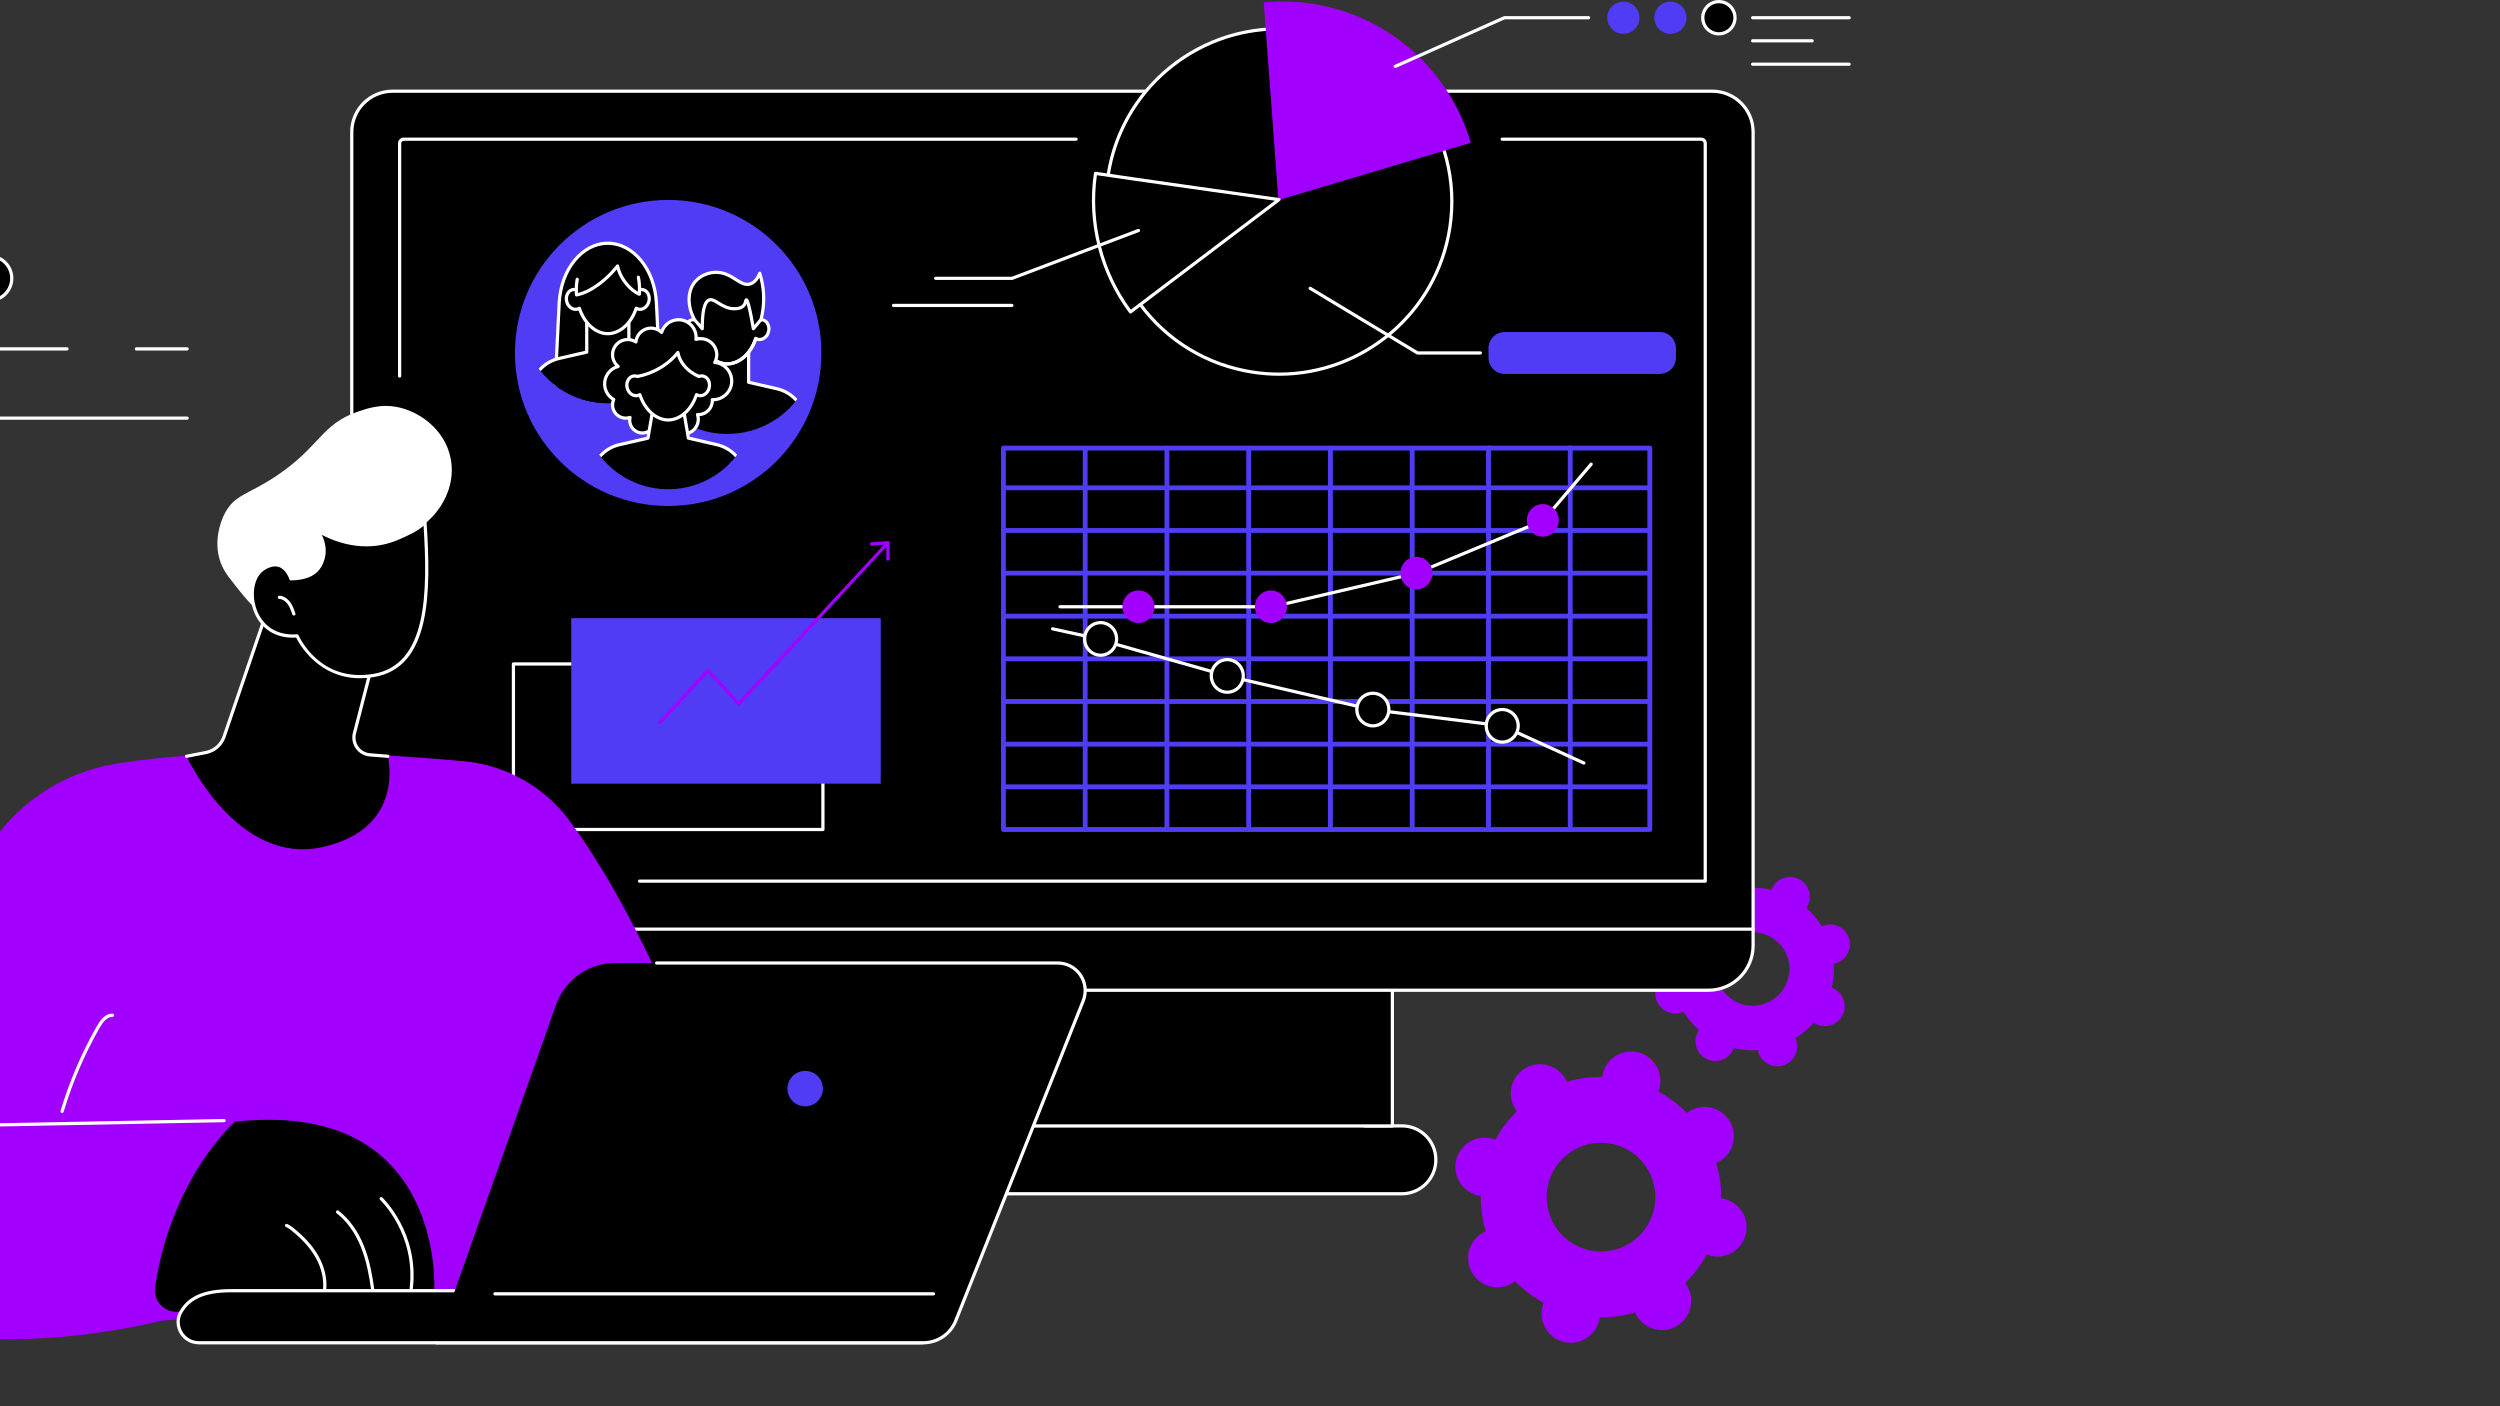 <svg xmlns="http://www.w3.org/2000/svg" xmlns:xlink="http://www.w3.org/1999/xlink" width="1920" zoomAndPan="magnify" viewBox="0 0 1440 810" height="1080" preserveAspectRatio="xMidYMid meet" version="1.0"><rect x="0" y="0" width="1440" height="810" fill="#333333" stroke="none"/><defs><clipPath id="893d2401cf"><path d="M 318.898 140.062 L 381.527 140.062 L 381.527 232.312 L 318.898 232.312 Z M 318.898 140.062 " clip-rule="nonzero"/></clipPath><clipPath id="03eefe18c5"><path d="M 399.832 182.5 C 399.832 209.969 377.562 232.238 350.09 232.238 C 322.621 232.238 300.348 209.969 300.348 182.5 C 300.348 155.027 322.621 132.758 350.09 132.758 C 377.562 132.758 399.832 155.027 399.832 182.5 Z M 399.832 182.5 " clip-rule="nonzero"/></clipPath><clipPath id="c42c8e1403"><path d="M 318.055 139 L 382.375 139 L 382.375 232.312 L 318.055 232.312 Z M 318.055 139 " clip-rule="nonzero"/></clipPath><clipPath id="d9e10f694f"><path d="M 399.832 182.5 C 399.832 209.969 377.562 232.238 350.09 232.238 C 322.621 232.238 300.348 209.969 300.348 182.5 C 300.348 155.027 322.621 132.758 350.09 132.758 C 377.562 132.758 399.832 155.027 399.832 182.5 Z M 399.832 182.5 " clip-rule="nonzero"/></clipPath><clipPath id="0bdd1cdaa6"><path d="M 300.281 182.379 L 400 182.379 L 400 232.312 L 300.281 232.312 Z M 300.281 182.379 " clip-rule="nonzero"/></clipPath><clipPath id="b745f2fe54"><path d="M 399.832 182.5 C 399.832 209.969 377.562 232.238 350.09 232.238 C 322.621 232.238 300.348 209.969 300.348 182.5 C 300.348 155.027 322.621 132.758 350.09 132.758 C 377.562 132.758 399.832 155.027 399.832 182.5 Z M 399.832 182.5 " clip-rule="nonzero"/></clipPath><clipPath id="e913aa5022"><path d="M 300.281 181.531 L 400 181.531 L 400 232.312 L 300.281 232.312 Z M 300.281 181.531 " clip-rule="nonzero"/></clipPath><clipPath id="834268fe61"><path d="M 399.832 182.5 C 399.832 209.969 377.562 232.238 350.09 232.238 C 322.621 232.238 300.348 209.969 300.348 182.5 C 300.348 155.027 322.621 132.758 350.09 132.758 C 377.562 132.758 399.832 155.027 399.832 182.5 Z M 399.832 182.5 " clip-rule="nonzero"/></clipPath><clipPath id="b818fcac1b"><path d="M 326.094 148.105 L 374 148.105 L 374 192.535 L 326.094 192.535 Z M 326.094 148.105 " clip-rule="nonzero"/></clipPath><clipPath id="b6ce73c1d9"><path d="M 399.832 182.5 C 399.832 209.969 377.562 232.238 350.09 232.238 C 322.621 232.238 300.348 209.969 300.348 182.5 C 300.348 155.027 322.621 132.758 350.09 132.758 C 377.562 132.758 399.832 155.027 399.832 182.5 Z M 399.832 182.5 " clip-rule="nonzero"/></clipPath><clipPath id="09f45c4ee3"><path d="M 325.246 147.258 L 375 147.258 L 375 193.383 L 325.246 193.383 Z M 325.246 147.258 " clip-rule="nonzero"/></clipPath><clipPath id="93f80882a8"><path d="M 399.832 182.5 C 399.832 209.969 377.562 232.238 350.09 232.238 C 322.621 232.238 300.348 209.969 300.348 182.5 C 300.348 155.027 322.621 132.758 350.09 132.758 C 377.562 132.758 399.832 155.027 399.832 182.5 Z M 399.832 182.5 " clip-rule="nonzero"/></clipPath><clipPath id="c13aa94505"><path d="M 331.594 145 L 368.41 145 L 368.41 170 L 331.594 170 Z M 331.594 145 " clip-rule="nonzero"/></clipPath><clipPath id="b37ba4b6ec"><path d="M 399.832 182.5 C 399.832 209.969 377.562 232.238 350.09 232.238 C 322.621 232.238 300.348 209.969 300.348 182.5 C 300.348 155.027 322.621 132.758 350.09 132.758 C 377.562 132.758 399.832 155.027 399.832 182.5 Z M 399.832 182.5 " clip-rule="nonzero"/></clipPath><clipPath id="c2f6c0f3d5"><path d="M 331 152 L 369.68 152 L 369.68 170.953 L 331 170.953 Z M 331 152 " clip-rule="nonzero"/></clipPath><clipPath id="4921564919"><path d="M 399.832 182.5 C 399.832 209.969 377.562 232.238 350.09 232.238 C 322.621 232.238 300.348 209.969 300.348 182.5 C 300.348 155.027 322.621 132.758 350.09 132.758 C 377.562 132.758 399.832 155.027 399.832 182.5 Z M 399.832 182.5 " clip-rule="nonzero"/></clipPath><clipPath id="0bb9e48513"><path d="M 368.41 199.727 L 469.543 199.727 L 469.543 250 L 368.41 250 Z M 368.41 199.727 " clip-rule="nonzero"/></clipPath><clipPath id="01b7717e13"><path d="M 469.387 199.668 C 469.387 227.438 446.781 249.945 418.895 249.945 C 391.016 249.945 368.41 227.438 368.41 199.668 C 368.41 171.902 391.016 149.395 418.895 149.395 C 446.781 149.395 469.387 171.902 469.387 199.668 Z M 469.387 199.668 " clip-rule="nonzero"/></clipPath><clipPath id="72d5d052bf"><path d="M 368.41 198.457 L 469.543 198.457 L 469.543 250 L 368.41 250 Z M 368.41 198.457 " clip-rule="nonzero"/></clipPath><clipPath id="1ed6433c45"><path d="M 469.387 199.668 C 469.387 227.438 446.781 249.945 418.895 249.945 C 391.016 249.945 368.41 227.438 368.41 199.668 C 368.41 171.902 391.016 149.395 418.895 149.395 C 446.781 149.395 469.387 171.902 469.387 199.668 Z M 469.387 199.668 " clip-rule="nonzero"/></clipPath><clipPath id="1ba4cdcf86"><path d="M 394.645 165.453 L 443 165.453 L 443 209.883 L 394.645 209.883 Z M 394.645 165.453 " clip-rule="nonzero"/></clipPath><clipPath id="b72db5d151"><path d="M 469.387 199.668 C 469.387 227.438 446.781 249.945 418.895 249.945 C 391.016 249.945 368.41 227.438 368.41 199.668 C 368.41 171.902 391.016 149.395 418.895 149.395 C 446.781 149.395 469.387 171.902 469.387 199.668 Z M 469.387 199.668 " clip-rule="nonzero"/></clipPath><clipPath id="7211a02b4e"><path d="M 393.797 164.605 L 444 164.605 L 444 210.73 L 393.797 210.73 Z M 393.797 164.605 " clip-rule="nonzero"/></clipPath><clipPath id="8bad79809a"><path d="M 469.387 199.668 C 469.387 227.438 446.781 249.945 418.895 249.945 C 391.016 249.945 368.41 227.438 368.41 199.668 C 368.41 171.902 391.016 149.395 418.895 149.395 C 446.781 149.395 469.387 171.902 469.387 199.668 Z M 469.387 199.668 " clip-rule="nonzero"/></clipPath><clipPath id="a99527ff23"><path d="M 401.414 194 L 436.535 194 L 436.535 210.73 L 401.414 210.73 Z M 401.414 194 " clip-rule="nonzero"/></clipPath><clipPath id="80a065f367"><path d="M 469.387 199.668 C 469.387 227.438 446.781 249.945 418.895 249.945 C 391.016 249.945 368.41 227.438 368.41 199.668 C 368.41 171.902 391.016 149.395 418.895 149.395 C 446.781 149.395 469.387 171.902 469.387 199.668 Z M 469.387 199.668 " clip-rule="nonzero"/></clipPath><clipPath id="9b7bcea7eb"><path d="M 396.762 156.566 L 439.922 156.566 L 439.922 189.574 L 396.762 189.574 Z M 396.762 156.566 " clip-rule="nonzero"/></clipPath><clipPath id="04bca25945"><path d="M 469.387 199.668 C 469.387 227.438 446.781 249.945 418.895 249.945 C 391.016 249.945 368.41 227.438 368.41 199.668 C 368.41 171.902 391.016 149.395 418.895 149.395 C 446.781 149.395 469.387 171.902 469.387 199.668 Z M 469.387 199.668 " clip-rule="nonzero"/></clipPath><clipPath id="51bcede48f"><path d="M 395.914 155.719 L 441 155.719 L 441 190.418 L 395.914 190.418 Z M 395.914 155.719 " clip-rule="nonzero"/></clipPath><clipPath id="d005e72226"><path d="M 469.387 199.668 C 469.387 227.438 446.781 249.945 418.895 249.945 C 391.016 249.945 368.41 227.438 368.41 199.668 C 368.41 171.902 391.016 149.395 418.895 149.395 C 446.781 149.395 469.387 171.902 469.387 199.668 Z M 469.387 199.668 " clip-rule="nonzero"/></clipPath><clipPath id="35cf6a558d"><path d="M 348.098 184.07 L 421.727 184.07 L 421.727 250 L 348.098 250 Z M 348.098 184.07 " clip-rule="nonzero"/></clipPath><clipPath id="6c993b46d6"><path d="M 434.484 232.238 C 434.484 259.605 412.27 281.789 384.871 281.789 C 357.469 281.789 335.254 259.605 335.254 232.238 C 335.254 204.875 357.469 182.688 384.871 182.688 C 412.27 182.688 434.484 204.875 434.484 232.238 Z M 434.484 232.238 " clip-rule="nonzero"/></clipPath><clipPath id="e0c2917fd6"><path d="M 347.25 183.227 L 422.574 183.227 L 422.574 250.93 L 347.25 250.93 Z M 347.25 183.227 " clip-rule="nonzero"/></clipPath><clipPath id="bc1c1d3075"><path d="M 434.484 232.238 C 434.484 259.605 412.27 281.789 384.871 281.789 C 357.469 281.789 335.254 259.605 335.254 232.238 C 335.254 204.875 357.469 182.688 384.871 182.688 C 412.27 182.688 434.484 204.875 434.484 232.238 Z M 434.484 232.238 " clip-rule="nonzero"/></clipPath><clipPath id="dd400bd12a"><path d="M 335 249.66 L 434.844 249.66 L 434.844 281.82 L 335 281.82 Z M 335 249.66 " clip-rule="nonzero"/></clipPath><clipPath id="ba9e399f27"><path d="M 434.484 232.238 C 434.484 259.605 412.27 281.789 384.871 281.789 C 357.469 281.789 335.254 259.605 335.254 232.238 C 335.254 204.875 357.469 182.688 384.871 182.688 C 412.27 182.688 434.484 204.875 434.484 232.238 Z M 434.484 232.238 " clip-rule="nonzero"/></clipPath><clipPath id="712a227036"><path d="M 335 248.391 L 434.844 248.391 L 434.844 281.82 L 335 281.82 Z M 335 248.391 " clip-rule="nonzero"/></clipPath><clipPath id="7a2fc422f5"><path d="M 434.484 232.238 C 434.484 259.605 412.27 281.789 384.871 281.789 C 357.469 281.789 335.254 259.605 335.254 232.238 C 335.254 204.875 357.469 182.688 384.871 182.688 C 412.27 182.688 434.484 204.875 434.484 232.238 Z M 434.484 232.238 " clip-rule="nonzero"/></clipPath><clipPath id="80cb1a3eae"><path d="M 372.641 232.312 L 397 232.312 L 397 254.316 L 372.641 254.316 Z M 372.641 232.312 " clip-rule="nonzero"/></clipPath><clipPath id="ba7920ce06"><path d="M 434.484 232.238 C 434.484 259.605 412.27 281.789 384.871 281.789 C 357.469 281.789 335.254 259.605 335.254 232.238 C 335.254 204.875 357.469 182.688 384.871 182.688 C 412.27 182.688 434.484 204.875 434.484 232.238 Z M 434.484 232.238 " clip-rule="nonzero"/></clipPath><clipPath id="7496dc9c8f"><path d="M 361 198.035 L 409 198.035 L 409 242 L 361 242 Z M 361 198.035 " clip-rule="nonzero"/></clipPath><clipPath id="89f5498de0"><path d="M 434.484 232.238 C 434.484 259.605 412.27 281.789 384.871 281.789 C 357.469 281.789 335.254 259.605 335.254 232.238 C 335.254 204.875 357.469 182.688 384.871 182.688 C 412.27 182.688 434.484 204.875 434.484 232.238 Z M 434.484 232.238 " clip-rule="nonzero"/></clipPath><clipPath id="655020a290"><path d="M 361 216.23 L 409 216.23 L 409 242 L 361 242 Z M 361 216.23 " clip-rule="nonzero"/></clipPath><clipPath id="6624f5c939"><path d="M 434.484 232.238 C 434.484 259.605 412.27 281.789 384.871 281.789 C 357.469 281.789 335.254 259.605 335.254 232.238 C 335.254 204.875 357.469 182.688 384.871 182.688 C 412.27 182.688 434.484 204.875 434.484 232.238 Z M 434.484 232.238 " clip-rule="nonzero"/></clipPath><clipPath id="022f0f3800"><path d="M 360 215.387 L 409.879 215.387 L 409.879 242.891 L 360 242.891 Z M 360 215.387 " clip-rule="nonzero"/></clipPath><clipPath id="60b4285159"><path d="M 434.484 232.238 C 434.484 259.605 412.27 281.789 384.871 281.789 C 357.469 281.789 335.254 259.605 335.254 232.238 C 335.254 204.875 357.469 182.688 384.871 182.688 C 412.27 182.688 434.484 204.875 434.484 232.238 Z M 434.484 232.238 " clip-rule="nonzero"/></clipPath><clipPath id="7eeab29bd4"><path d="M 367.141 203 L 402.684 203 L 402.684 217 L 367.141 217 Z M 367.141 203 " clip-rule="nonzero"/></clipPath><clipPath id="7205142af7"><path d="M 434.484 232.238 C 434.484 259.605 412.27 281.789 384.871 281.789 C 357.469 281.789 335.254 259.605 335.254 232.238 C 335.254 204.875 357.469 182.688 384.871 182.688 C 412.27 182.688 434.484 204.875 434.484 232.238 Z M 434.484 232.238 " clip-rule="nonzero"/></clipPath><clipPath id="51208d59e4"><path d="M 366 202 L 403.531 202 L 403.531 217.926 L 366 217.926 Z M 366 202 " clip-rule="nonzero"/></clipPath><clipPath id="5ef3edfd8b"><path d="M 434.484 232.238 C 434.484 259.605 412.27 281.789 384.871 281.789 C 357.469 281.789 335.254 259.605 335.254 232.238 C 335.254 204.875 357.469 182.688 384.871 182.688 C 412.27 182.688 434.484 204.875 434.484 232.238 Z M 434.484 232.238 " clip-rule="nonzero"/></clipPath><clipPath id="2e02998081"><path d="M 393 237 L 397.605 237 L 397.605 253.469 L 393 253.469 Z M 393 237 " clip-rule="nonzero"/></clipPath><clipPath id="480857aa5e"><path d="M 434.484 232.238 C 434.484 259.605 412.27 281.789 384.871 281.789 C 357.469 281.789 335.254 259.605 335.254 232.238 C 335.254 204.875 357.469 182.688 384.871 182.688 C 412.27 182.688 434.484 204.875 434.484 232.238 Z M 434.484 232.238 " clip-rule="nonzero"/></clipPath><clipPath id="79698c5ca3"><path d="M 372.219 237.391 L 376.871 237.391 L 376.871 253.469 L 372.219 253.469 Z M 372.219 237.391 " clip-rule="nonzero"/></clipPath><clipPath id="ec4d259a00"><path d="M 434.484 232.238 C 434.484 259.605 412.27 281.789 384.871 281.789 C 357.469 281.789 335.254 259.605 335.254 232.238 C 335.254 204.875 357.469 182.688 384.871 182.688 C 412.27 182.688 434.484 204.875 434.484 232.238 Z M 434.484 232.238 " clip-rule="nonzero"/></clipPath></defs><path fill="#a100ff" d="M 895.188 705.414 C 886.422 690.504 891.398 671.312 906.305 662.547 C 921.207 653.785 940.398 658.766 949.164 673.676 C 957.934 688.59 952.957 707.777 938.055 716.543 C 923.148 725.309 903.957 720.324 895.188 705.414 Z M 971.812 740.699 C 971.461 740.102 971.07 739.543 970.656 739.004 C 975.641 734.125 979.785 728.594 983.023 722.625 C 983.648 722.867 984.297 723.094 984.965 723.27 C 993.98 725.609 1003.184 720.199 1005.52 711.184 C 1007.855 702.168 1002.445 692.965 993.43 690.625 C 992.758 690.449 992.086 690.332 991.414 690.242 C 991.488 683.445 990.555 676.602 988.57 669.914 C 989.191 669.645 989.805 669.344 990.402 668.992 C 998.43 664.273 1001.109 653.941 996.391 645.91 C 991.668 637.883 981.332 635.199 973.309 639.918 C 972.711 640.27 972.152 640.664 971.613 641.074 C 966.734 636.09 961.199 631.941 955.23 628.703 C 955.48 628.074 955.703 627.43 955.875 626.758 C 958.211 617.746 952.801 608.539 943.785 606.195 C 934.773 603.855 925.57 609.27 923.234 618.281 C 923.062 618.953 922.945 619.629 922.855 620.297 C 916.062 620.223 909.211 621.156 902.531 623.137 C 902.262 622.512 901.961 621.898 901.605 621.305 C 896.891 613.27 886.551 610.59 878.527 615.312 C 870.504 620.031 867.824 630.363 872.543 638.395 C 872.898 638.992 873.285 639.551 873.699 640.086 C 868.715 644.965 864.574 650.496 861.336 656.473 C 860.707 656.223 860.062 656 859.391 655.824 C 850.375 653.484 841.176 658.895 838.836 667.91 C 836.5 676.922 841.914 686.125 850.926 688.465 C 851.598 688.645 852.273 688.762 852.941 688.852 C 852.867 695.641 853.801 702.492 855.785 709.18 C 855.168 709.449 854.555 709.746 853.953 710.098 C 845.926 714.82 843.246 725.152 847.969 733.18 C 852.691 741.211 863.023 743.895 871.047 739.172 C 871.648 738.82 872.207 738.434 872.746 738.023 C 877.621 743.008 883.152 747.148 889.125 750.387 C 888.879 751.016 888.656 751.664 888.48 752.332 C 886.145 761.352 891.559 770.555 900.57 772.895 C 909.586 775.234 918.781 769.82 921.125 760.809 C 921.297 760.137 921.418 759.469 921.504 758.793 C 928.297 758.871 935.141 757.941 941.828 755.957 C 942.098 756.578 942.395 757.191 942.746 757.793 C 947.469 765.816 957.801 768.5 965.828 763.785 C 973.855 759.062 976.535 748.727 971.812 740.699 " fill-opacity="1" fill-rule="nonzero"/><path fill="#a100ff" d="M 989.348 564.547 C 985.797 553.395 991.957 541.48 1003.102 537.93 C 1014.246 534.379 1026.156 540.539 1029.715 551.691 C 1033.266 562.84 1027.105 574.758 1015.961 578.309 C 1004.816 581.855 992.898 575.695 989.348 564.547 Z M 1034.613 599.301 C 1034.473 598.852 1034.297 598.422 1034.105 598.004 C 1038.125 595.535 1041.684 592.504 1044.715 589.051 C 1045.094 589.309 1045.484 589.555 1045.902 589.77 C 1051.496 592.66 1058.379 590.473 1061.273 584.875 C 1064.164 579.273 1061.973 572.395 1056.375 569.5 C 1055.957 569.285 1055.527 569.102 1055.102 568.945 C 1056.168 564.473 1056.578 559.816 1056.27 555.109 C 1056.723 555.02 1057.172 554.918 1057.621 554.777 C 1063.621 552.863 1066.934 546.449 1065.023 540.441 C 1063.113 534.438 1056.691 531.121 1050.691 533.035 C 1050.246 533.18 1049.816 533.352 1049.402 533.543 C 1046.93 529.523 1043.902 525.957 1040.449 522.93 C 1040.707 522.547 1040.949 522.156 1041.164 521.738 C 1044.059 516.141 1041.867 509.262 1036.266 506.367 C 1030.676 503.473 1023.789 505.664 1020.898 511.262 C 1020.684 511.676 1020.504 512.105 1020.344 512.531 C 1015.875 511.465 1011.219 511.055 1006.512 511.359 C 1006.426 510.91 1006.32 510.461 1006.184 510.016 C 1004.27 504.008 997.852 500.691 991.852 502.605 C 985.848 504.52 982.531 510.934 984.445 516.938 C 984.59 517.387 984.762 517.812 984.953 518.227 C 980.938 520.699 977.375 523.727 974.344 527.188 C 973.965 526.926 973.574 526.684 973.156 526.465 C 967.562 523.57 960.68 525.762 957.789 531.363 C 954.895 536.957 957.09 543.84 962.684 546.734 C 963.102 546.949 963.527 547.129 963.953 547.289 C 962.895 551.758 962.484 556.418 962.789 561.125 C 962.34 561.211 961.891 561.316 961.441 561.457 C 955.441 563.367 952.125 569.785 954.035 575.789 C 955.949 581.793 962.363 585.109 968.363 583.203 C 968.812 583.059 969.242 582.887 969.656 582.695 C 972.129 586.711 975.156 590.273 978.613 593.309 C 978.355 593.684 978.109 594.078 977.895 594.492 C 975.004 600.09 977.195 606.977 982.789 609.871 C 988.387 612.758 995.27 610.57 998.16 604.973 C 998.375 604.555 998.551 604.133 998.711 603.699 C 1003.184 604.766 1007.84 605.184 1012.547 604.871 C 1012.629 605.32 1012.734 605.773 1012.879 606.219 C 1014.793 612.223 1021.207 615.539 1027.207 613.633 C 1033.211 611.719 1036.523 605.301 1034.613 599.301 " fill-opacity="1" fill-rule="nonzero"/><path fill="#000000" d="M 785.973 648.512 L 807.5 648.512 C 818.293 648.512 827.043 657.262 827.043 668.059 C 827.043 678.852 818.293 687.609 807.5 687.609 L 404.906 687.609 C 394.109 687.609 385.355 678.852 385.355 668.059 C 385.355 657.262 394.109 648.512 404.906 648.512 L 785.973 648.512 " fill-opacity="1" fill-rule="nonzero"/><path fill="#ffffff" d="M 807.5 688.539 L 404.906 688.539 C 393.613 688.539 384.426 679.352 384.426 668.059 C 384.426 656.766 393.613 647.582 404.906 647.582 L 424.715 647.582 C 425.227 647.582 425.645 647.996 425.645 648.512 C 425.645 649.027 425.227 649.441 424.715 649.441 L 404.906 649.441 C 394.641 649.441 386.289 657.793 386.289 668.059 C 386.289 678.324 394.641 686.676 404.906 686.676 L 807.5 686.676 C 817.766 686.676 826.113 678.324 826.113 668.059 C 826.113 657.793 817.766 649.441 807.5 649.441 L 785.969 649.441 C 785.457 649.441 785.035 649.027 785.035 648.512 C 785.035 647.996 785.457 647.582 785.969 647.582 L 807.5 647.582 C 818.793 647.582 827.977 656.766 827.977 668.059 C 827.977 679.352 818.793 688.539 807.5 688.539 " fill-opacity="1" fill-rule="nonzero"/><path fill="#000000" d="M 802.012 570.367 L 802.012 648.559 L 410.395 648.559 L 410.395 570.367 L 802.012 570.367 " fill-opacity="1" fill-rule="nonzero"/><path fill="#ffffff" d="M 802.012 649.488 L 410.395 649.488 C 409.879 649.488 409.465 649.074 409.465 648.559 L 409.465 570.367 C 409.465 569.855 409.879 569.438 410.395 569.438 C 410.906 569.438 411.328 569.855 411.328 570.367 L 411.328 647.629 L 801.078 647.629 L 801.078 570.367 C 801.078 569.855 801.492 569.438 802.012 569.438 C 802.527 569.438 802.941 569.855 802.941 570.367 L 802.941 648.559 C 802.941 649.074 802.527 649.488 802.012 649.488 " fill-opacity="1" fill-rule="nonzero"/><path fill="#000000" d="M 1003.258 528.988 L 209.465 527.52 L 202.617 535.176 L 202.617 544.613 C 202.617 558.836 214.117 570.367 228.309 570.367 L 984.098 570.367 C 998.285 570.367 1009.789 558.836 1009.789 544.613 L 1009.789 535.176 L 1003.258 528.988 " fill-opacity="1" fill-rule="nonzero"/><path fill="#ffffff" d="M 203.547 535.531 L 203.547 544.613 C 203.547 558.305 214.652 569.438 228.309 569.438 L 984.098 569.438 C 997.75 569.438 1008.855 558.305 1008.855 544.613 L 1008.855 535.578 L 1002.883 529.918 L 209.883 528.449 Z M 984.098 571.301 L 228.309 571.301 C 213.629 571.301 201.688 559.328 201.688 544.613 L 201.688 535.176 C 201.688 534.945 201.77 534.727 201.922 534.559 L 208.77 526.898 C 208.949 526.703 209.203 526.59 209.465 526.59 L 209.469 526.59 L 1003.258 528.059 C 1003.496 528.059 1003.723 528.148 1003.895 528.312 L 1010.43 534.504 C 1010.617 534.676 1010.719 534.922 1010.719 535.176 L 1010.719 544.613 C 1010.719 559.328 998.777 571.301 984.098 571.301 " fill-opacity="1" fill-rule="nonzero"/><path fill="#000000" d="M 1009.789 535.176 L 202.617 535.176 L 202.617 76.035 C 202.617 63.059 213.137 52.535 226.117 52.535 L 986.285 52.535 C 999.27 52.535 1009.789 63.059 1009.789 76.035 L 1009.789 535.176 " fill-opacity="1" fill-rule="nonzero"/><path fill="#ffffff" d="M 203.547 534.246 L 1008.855 534.246 L 1008.855 76.035 C 1008.855 63.594 998.73 53.465 986.285 53.465 L 226.117 53.465 C 213.672 53.465 203.547 63.594 203.547 76.035 Z M 1009.789 536.109 L 202.617 536.109 C 202.102 536.109 201.688 535.691 201.688 535.176 L 201.688 76.035 C 201.688 62.562 212.645 51.602 226.117 51.602 L 986.285 51.602 C 999.758 51.602 1010.719 62.562 1010.719 76.035 L 1010.719 535.176 C 1010.719 535.691 1010.305 536.109 1009.789 536.109 " fill-opacity="1" fill-rule="nonzero"/><path fill="#ffffff" d="M 230.188 217.516 C 229.668 217.516 229.254 217.102 229.254 216.586 L 229.254 82.523 C 229.254 80.715 230.727 79.242 232.539 79.242 L 619.816 79.242 C 620.336 79.242 620.746 79.66 620.746 80.176 C 620.746 80.688 620.336 81.105 619.816 81.105 L 232.539 81.105 C 231.754 81.105 231.117 81.742 231.117 82.523 L 231.117 216.586 C 231.117 217.102 230.699 217.516 230.188 217.516 " fill-opacity="1" fill-rule="nonzero"/><path fill="#ffffff" d="M 982.219 508.469 L 368.41 508.469 C 367.898 508.469 367.48 508.051 367.48 507.539 C 367.48 507.023 367.898 506.605 368.41 506.605 L 981.289 506.605 L 981.289 82.523 C 981.289 81.742 980.648 81.105 979.867 81.105 L 865.281 81.105 C 864.762 81.105 864.352 80.688 864.352 80.176 C 864.352 79.66 864.762 79.242 865.281 79.242 L 979.867 79.242 C 981.676 79.242 983.148 80.715 983.148 82.523 L 983.148 507.539 C 983.148 508.051 982.734 508.469 982.219 508.469 " fill-opacity="1" fill-rule="nonzero"/><path fill="#4f3cf4" d="M 473.125 203.305 C 473.125 251.988 433.613 291.453 384.871 291.453 C 336.129 291.453 296.609 251.988 296.609 203.305 C 296.609 154.625 336.129 115.16 384.871 115.16 C 433.613 115.16 473.125 154.625 473.125 203.305 " fill-opacity="1" fill-rule="nonzero"/><g clip-path="url(#893d2401cf)"><g clip-path="url(#03eefe18c5)"><path fill="#000000" d="M 350.09 140.109 C 335.305 140.109 323.059 155.133 322.09 174.449 L 318.996 236.277 L 381.184 236.277 L 378.09 174.449 C 377.121 155.133 364.875 140.109 350.09 140.109 " fill-opacity="1" fill-rule="nonzero"/></g></g><g clip-path="url(#c42c8e1403)"><g clip-path="url(#d9e10f694f)"><path fill="#ffffff" d="M 319.98 235.348 L 380.203 235.348 L 377.16 174.496 C 376.223 155.734 364.328 141.039 350.09 141.039 C 335.852 141.039 323.961 155.734 323.02 174.496 Z M 381.184 237.207 L 318.996 237.207 C 318.742 237.207 318.5 237.102 318.324 236.918 C 318.148 236.734 318.059 236.484 318.07 236.23 L 321.164 174.402 C 322.148 154.648 334.859 139.176 350.09 139.176 C 365.324 139.176 378.031 154.648 379.02 174.402 L 382.109 236.23 C 382.125 236.484 382.035 236.734 381.859 236.918 C 381.684 237.102 381.438 237.207 381.184 237.207 " fill-opacity="1" fill-rule="nonzero"/></g></g><g clip-path="url(#0bdd1cdaa6)"><g clip-path="url(#b745f2fe54)"><path fill="#000000" d="M 393.977 221.391 C 391.816 213.934 385.789 208.23 378.223 206.484 L 362.223 202.801 L 362.223 182.59 L 337.957 182.59 L 337.957 202.801 L 321.961 206.484 C 314.395 208.23 308.363 213.934 306.207 221.391 L 300.102 253.648 L 400.082 253.648 L 393.977 221.391 " fill-opacity="1" fill-rule="nonzero"/></g></g><g clip-path="url(#e913aa5022)"><g clip-path="url(#834268fe61)"><path fill="#ffffff" d="M 301.227 252.711 L 398.957 252.711 L 393.07 221.609 C 390.996 214.5 385.234 209.055 378.016 207.391 L 362.012 203.707 C 361.586 203.609 361.289 203.234 361.289 202.801 L 361.289 183.52 L 338.895 183.52 L 338.895 202.801 C 338.895 203.234 338.594 203.609 338.172 203.707 L 322.168 207.391 C 314.934 209.059 309.164 214.523 307.098 221.652 Z M 400.082 254.578 L 300.102 254.578 C 299.824 254.578 299.562 254.449 299.383 254.238 C 299.207 254.023 299.133 253.742 299.188 253.473 L 305.293 221.219 C 307.559 213.359 313.859 207.395 321.75 205.578 L 337.027 202.062 L 337.027 182.59 C 337.027 182.074 337.445 181.656 337.957 181.656 L 362.223 181.656 C 362.734 181.656 363.152 182.074 363.152 182.59 L 363.152 202.062 L 378.434 205.578 C 386.32 207.395 392.621 213.359 394.871 221.129 L 394.891 221.219 L 400.996 253.473 C 401.047 253.742 400.977 254.023 400.797 254.238 C 400.621 254.449 400.355 254.578 400.082 254.578 " fill-opacity="1" fill-rule="nonzero"/></g></g><g clip-path="url(#b818fcac1b)"><g clip-path="url(#b6ce73c1d9)"><path fill="#000000" d="M 370.406 166.852 C 369.527 166.633 368.629 166.719 367.801 167.035 C 367.098 155.809 359.438 148.195 350.09 148.195 C 340.742 148.195 333.086 155.809 332.383 167.035 C 331.551 166.719 330.656 166.633 329.773 166.852 C 327.152 167.508 325.645 170.539 326.418 173.637 C 327.184 176.73 329.934 178.707 332.559 178.055 C 332.984 177.953 333.371 177.777 333.73 177.559 C 336.438 185.848 342.742 192.195 350.09 192.195 C 357.441 192.195 363.746 185.848 366.449 177.559 C 366.809 177.777 367.199 177.953 367.621 178.055 C 370.246 178.707 372.996 176.73 373.766 173.637 C 374.535 170.539 373.031 167.508 370.406 166.852 " fill-opacity="1" fill-rule="nonzero"/></g></g><g clip-path="url(#09f45c4ee3)"><g clip-path="url(#93f80882a8)"><path fill="#ffffff" d="M 333.73 176.629 C 333.84 176.629 333.953 176.645 334.055 176.684 C 334.324 176.785 334.527 177 334.617 177.27 C 337.344 185.641 343.566 191.266 350.09 191.266 C 356.617 191.266 362.836 185.641 365.566 177.27 C 365.652 177 365.863 176.785 366.129 176.684 C 366.395 176.586 366.691 176.617 366.938 176.766 C 367.23 176.945 367.539 177.078 367.848 177.152 C 369.973 177.68 372.219 176.004 372.859 173.41 C 373.184 172.125 373.059 170.824 372.527 169.742 C 372.016 168.711 371.18 168.004 370.184 167.754 C 369.523 167.594 368.816 167.645 368.137 167.902 C 367.855 168.008 367.547 167.98 367.297 167.816 C 367.047 167.656 366.891 167.391 366.867 167.094 C 366.219 156.688 359.16 149.129 350.09 149.129 C 341.02 149.129 333.965 156.688 333.312 167.094 C 333.293 167.391 333.137 167.656 332.887 167.816 C 332.637 167.98 332.32 168.012 332.047 167.902 C 331.367 167.645 330.66 167.594 330 167.754 C 329 168.004 328.168 168.711 327.656 169.738 C 327.121 170.824 327 172.125 327.32 173.41 C 327.637 174.695 328.355 175.789 329.336 176.492 C 330.27 177.164 331.336 177.398 332.336 177.152 C 332.645 177.074 332.945 176.945 333.25 176.766 C 333.398 176.672 333.562 176.629 333.73 176.629 Z M 350.09 193.125 C 343.023 193.125 336.332 187.426 333.191 178.836 C 333.055 178.883 332.918 178.926 332.785 178.961 C 331.246 179.34 329.633 179.004 328.246 178.008 C 326.91 177.043 325.938 175.57 325.512 173.863 C 325.086 172.152 325.258 170.395 325.988 168.914 C 326.746 167.383 328.012 166.332 329.551 165.949 C 330.199 165.785 330.875 165.758 331.543 165.855 C 332.688 155.02 340.344 147.266 350.09 147.266 C 359.84 147.266 367.492 155.02 368.633 165.855 C 369.309 165.758 369.984 165.785 370.629 165.949 C 372.172 166.332 373.438 167.383 374.195 168.914 C 374.926 170.391 375.094 172.148 374.672 173.863 C 373.781 177.449 370.516 179.734 367.398 178.961 C 367.262 178.926 367.125 178.883 366.992 178.836 C 363.848 187.426 357.156 193.125 350.09 193.125 " fill-opacity="1" fill-rule="nonzero"/></g></g><g clip-path="url(#c13aa94505)"><g clip-path="url(#b37ba4b6ec)"><path fill="#000000" d="M 332.086 169.852 C 340.941 168.188 350.176 160.301 355.715 153.191 C 356.797 159.504 362.387 166.875 368.242 169.469 C 368.242 169.469 371.027 144.348 350.09 145.156 C 329.152 145.965 332.086 169.852 332.086 169.852 " fill-opacity="1" fill-rule="nonzero"/></g></g><g clip-path="url(#c2f6c0f3d5)"><g clip-path="url(#4921564919)"><path fill="#ffffff" d="M 332.086 170.785 C 331.891 170.785 331.695 170.727 331.535 170.605 C 331.328 170.453 331.191 170.223 331.16 169.969 C 331.141 169.797 330.652 165.664 331.566 160.719 C 331.656 160.211 332.141 159.871 332.652 159.973 C 333.156 160.066 333.492 160.547 333.398 161.055 C 332.793 164.32 332.844 167.242 332.926 168.719 C 341.543 166.641 350.125 158.852 354.98 152.621 C 355.207 152.332 355.586 152.199 355.941 152.289 C 356.297 152.379 356.57 152.668 356.633 153.031 C 357.59 158.613 362.367 165.145 367.402 168 C 367.469 166.301 367.457 163.203 366.789 159.879 C 366.688 159.375 367.012 158.887 367.516 158.781 C 368.02 158.676 368.512 159.008 368.613 159.512 C 369.68 164.781 369.188 169.375 369.168 169.57 C 369.133 169.867 368.965 170.125 368.707 170.273 C 368.449 170.422 368.137 170.438 367.863 170.32 C 362.375 167.891 357.047 161.41 355.242 155.254 C 349.824 161.691 341.031 169.117 332.258 170.766 C 332.199 170.781 332.141 170.785 332.086 170.785 " fill-opacity="1" fill-rule="nonzero"/></g></g><g clip-path="url(#0bb9e48513)"><g clip-path="url(#01b7717e13)"><path fill="#000000" d="M 463.445 238.98 C 461.254 231.445 455.133 225.676 447.453 223.914 L 431.211 220.188 L 431.211 199.762 L 406.586 199.762 L 406.586 220.188 L 390.34 223.914 C 382.66 225.676 376.543 231.445 374.355 238.98 L 368.156 271.582 L 469.641 271.582 L 463.445 238.98 " fill-opacity="1" fill-rule="nonzero"/></g></g><g clip-path="url(#72d5d052bf)"><g clip-path="url(#1ed6433c45)"><path fill="#ffffff" d="M 369.281 270.648 L 468.516 270.648 L 462.535 239.199 C 460.434 232.012 454.574 226.508 447.246 224.82 L 431.004 221.098 C 430.578 221 430.277 220.625 430.277 220.191 L 430.277 200.695 L 407.52 200.695 L 407.52 220.191 C 407.52 220.625 407.219 221 406.793 221.098 L 390.547 224.82 C 383.203 226.508 377.34 232.031 375.246 239.242 Z M 469.641 272.512 L 368.156 272.512 C 367.879 272.512 367.613 272.387 367.441 272.176 C 367.262 271.961 367.191 271.68 367.242 271.406 L 373.438 238.809 C 375.742 230.863 382.133 224.844 390.133 223.008 L 405.656 219.449 L 405.656 199.762 C 405.656 199.246 406.07 198.828 406.586 198.828 L 431.211 198.828 C 431.727 198.828 432.141 199.246 432.141 199.762 L 432.141 219.449 L 447.66 223.008 C 455.664 224.844 462.055 230.863 464.336 238.723 L 464.359 238.809 L 470.555 271.406 C 470.609 271.68 470.531 271.961 470.359 272.176 C 470.184 272.387 469.918 272.512 469.641 272.512 " fill-opacity="1" fill-rule="nonzero"/></g></g><g clip-path="url(#1ba4cdcf86)"><g clip-path="url(#b72db5d151)"><path fill="#000000" d="M 439.32 184.23 C 438.438 184.012 437.535 184.098 436.703 184.414 C 435.992 173.176 428.293 165.559 418.895 165.559 C 409.5 165.559 401.805 173.176 401.094 184.414 C 400.262 184.098 399.359 184.012 398.477 184.23 C 395.832 184.887 394.324 187.922 395.098 191.02 C 395.871 194.117 398.637 196.098 401.27 195.445 C 401.699 195.34 402.094 195.168 402.453 194.945 C 405.168 203.246 411.512 209.602 418.895 209.602 C 426.285 209.602 432.629 203.246 435.344 194.945 C 435.703 195.168 436.098 195.34 436.52 195.445 C 439.16 196.098 441.926 194.117 442.699 191.02 C 443.473 187.922 441.957 184.887 439.32 184.23 " fill-opacity="1" fill-rule="nonzero"/></g></g><g clip-path="url(#7211a02b4e)"><g clip-path="url(#8bad79809a)"><path fill="#ffffff" d="M 402.453 194.016 C 402.562 194.016 402.672 194.039 402.777 194.074 C 403.039 194.172 403.246 194.387 403.336 194.66 C 406.082 203.039 412.336 208.668 418.895 208.668 C 425.457 208.668 431.715 203.039 434.461 194.66 C 434.547 194.387 434.754 194.172 435.023 194.074 C 435.285 193.977 435.586 194.008 435.828 194.152 C 436.129 194.332 436.438 194.465 436.742 194.539 C 438.879 195.07 441.145 193.391 441.797 190.797 C 442.148 189.387 441.961 187.934 441.285 186.812 C 440.77 185.949 439.988 185.355 439.098 185.133 C 438.434 184.969 437.719 185.02 437.031 185.281 C 436.758 185.391 436.449 185.359 436.199 185.199 C 435.949 185.035 435.789 184.766 435.773 184.469 C 435.117 174.051 428.02 166.488 418.895 166.488 C 409.777 166.488 402.68 174.051 402.023 184.469 C 402.008 184.766 401.848 185.035 401.598 185.199 C 401.352 185.359 401.039 185.387 400.766 185.281 C 400.078 185.02 399.363 184.969 398.699 185.133 C 397.805 185.355 397.027 185.949 396.512 186.812 C 395.832 187.934 395.652 189.387 396.004 190.797 C 396.648 193.391 398.914 195.07 401.051 194.539 C 401.363 194.465 401.664 194.34 401.969 194.152 C 402.117 194.062 402.281 194.016 402.453 194.016 Z M 418.895 210.531 C 411.797 210.531 405.07 204.824 401.91 196.23 C 401.777 196.273 401.637 196.312 401.496 196.352 C 398.363 197.125 395.09 194.836 394.195 191.25 C 393.723 189.359 393.984 187.398 394.914 185.855 C 395.688 184.562 396.875 183.664 398.25 183.328 C 398.902 183.164 399.586 183.137 400.262 183.234 C 401.406 172.383 409.094 164.625 418.895 164.625 C 428.695 164.625 436.387 172.383 437.535 183.234 C 438.215 183.137 438.891 183.164 439.547 183.328 C 440.922 183.664 442.105 184.562 442.879 185.855 C 443.812 187.398 444.074 189.359 443.602 191.25 C 442.707 194.836 439.43 197.125 436.301 196.352 C 436.16 196.312 436.02 196.273 435.887 196.23 C 432.723 204.824 425.996 210.531 418.895 210.531 " fill-opacity="1" fill-rule="nonzero"/></g></g><g clip-path="url(#a99527ff23)"><g clip-path="url(#80a065f367)"><path fill="#ffffff" d="M 418.895 210.531 C 411.527 210.531 404.562 204.387 401.566 195.238 C 401.406 194.75 401.672 194.223 402.16 194.062 C 402.652 193.902 403.176 194.172 403.336 194.66 C 406.082 203.039 412.336 208.668 418.895 208.668 C 425.457 208.668 431.715 203.039 434.461 194.66 C 434.621 194.172 435.145 193.902 435.637 194.062 C 436.121 194.223 436.387 194.75 436.227 195.238 C 433.234 204.387 426.266 210.531 418.895 210.531 " fill-opacity="1" fill-rule="nonzero"/></g></g><g clip-path="url(#9b7bcea7eb)"><g clip-path="url(#04bca25945)"><path fill="#000000" d="M 400.324 162.332 C 395.84 167.668 395.75 176.363 400.07 184.16 C 401.547 185.887 403.02 187.613 404.496 189.34 C 404.453 176.746 406.547 173.355 408.586 172.734 C 411.949 171.711 415.93 177.992 423.223 177.836 C 424.328 177.812 426.816 177.723 428.34 176.027 C 429.648 174.566 429.449 172.773 429.848 172.734 C 430.5 172.672 431.676 176.098 433.934 189.34 C 435.391 187.602 436.848 185.863 438.305 184.117 C 439.102 181.098 439.832 177.133 439.883 172.461 C 439.945 166.148 438.746 160.965 437.613 157.418 C 436.656 159.766 435.023 162.598 432.215 163.52 C 426.336 165.457 421.922 156.828 412.488 156.852 C 408.023 156.859 403.258 158.848 400.324 162.332 " fill-opacity="1" fill-rule="nonzero"/></g></g><g clip-path="url(#51bcede48f)"><g clip-path="url(#d005e72226)"><path fill="#ffffff" d="M 400.324 162.332 L 400.332 162.332 Z M 430.016 171.793 C 430.996 171.793 431.996 172.871 434.512 187.203 L 437.461 183.68 C 438.406 180.004 438.91 176.23 438.953 172.453 C 438.996 168.25 438.473 164.07 437.398 160 C 436.082 162.289 434.441 163.77 432.508 164.402 C 429.191 165.496 426.336 163.688 423.312 161.773 C 420.359 159.902 417.016 157.781 412.52 157.781 L 412.492 157.781 C 408.094 157.789 403.703 159.762 401.039 162.934 C 396.844 167.918 396.77 176.223 400.84 183.629 L 403.586 186.84 C 403.777 177.547 405.297 172.766 408.312 171.848 C 410.23 171.266 412.078 172.41 414.223 173.738 C 416.68 175.262 419.461 176.984 423.199 176.902 C 424.066 176.887 426.363 176.836 427.641 175.406 C 428.289 174.691 428.484 173.848 428.625 173.234 C 428.754 172.664 428.938 171.883 429.758 171.809 C 429.848 171.801 429.934 171.793 430.016 171.793 Z M 404.496 190.27 C 404.23 190.27 403.969 190.156 403.789 189.945 L 399.363 184.766 C 399.32 184.715 399.285 184.668 399.258 184.613 C 394.766 176.52 394.91 167.324 399.613 161.738 C 402.621 158.16 407.555 155.926 412.488 155.918 L 412.52 155.918 C 417.555 155.918 421.145 158.191 424.309 160.195 C 427.176 162.016 429.445 163.457 431.926 162.633 C 433.883 161.992 435.508 160.117 436.75 157.066 C 436.898 156.703 437.27 156.461 437.645 156.484 C 438.039 156.5 438.379 156.762 438.5 157.133 C 440.09 162.113 440.871 167.273 440.816 172.473 C 440.773 176.473 440.23 180.469 439.207 184.359 C 439.172 184.488 439.105 184.613 439.02 184.719 L 434.648 189.938 C 434.418 190.215 434.043 190.328 433.695 190.238 C 433.344 190.145 433.078 189.852 433.016 189.496 C 431.543 180.875 430.605 176.871 430.039 175.016 C 429.824 175.539 429.516 176.113 429.031 176.648 C 427.211 178.68 424.324 178.746 423.238 178.766 C 418.938 178.844 415.785 176.898 413.242 175.324 C 411.41 174.188 409.961 173.289 408.859 173.629 C 407.555 174.023 405.383 176.59 405.426 189.336 C 405.426 189.727 405.188 190.078 404.82 190.211 C 404.715 190.25 404.605 190.27 404.496 190.27 " fill-opacity="1" fill-rule="nonzero"/></g></g><g clip-path="url(#35cf6a558d)"><g clip-path="url(#6c993b46d6)"><path fill="#000000" d="M 411.691 208.781 C 412.426 207.457 412.848 205.926 412.848 204.301 C 412.848 199.203 408.711 195.07 403.605 195.07 C 402.652 195.07 401.734 195.211 400.871 195.48 C 400.918 195.086 400.945 194.688 400.945 194.281 C 400.945 188.695 396.41 184.164 390.816 184.164 C 386.191 184.164 382.301 187.258 381.082 191.484 C 379.508 189.949 377.359 188.996 374.984 188.996 C 370.414 188.996 366.672 192.504 366.285 196.969 C 364.918 196.09 363.301 195.578 361.559 195.578 C 356.734 195.578 352.82 199.484 352.82 204.301 C 352.82 207.043 354.09 209.492 356.07 211.09 C 351.582 212.234 348.262 216.285 348.262 221.129 C 348.262 224.988 350.375 228.344 353.508 230.133 C 353.07 231.09 352.82 232.145 352.82 233.27 C 352.82 237.461 356.223 240.859 360.422 240.859 C 361.285 240.859 362.113 240.707 362.887 240.441 C 362.77 240.965 362.695 241.508 362.695 242.07 C 362.695 246.125 365.988 249.406 370.043 249.406 C 374.102 249.406 377.387 246.125 377.387 242.07 C 377.387 238.02 385.242 236.809 385.242 241.488 C 385.242 246.168 389.043 249.965 393.727 249.965 C 398.414 249.965 402.211 246.168 402.211 241.488 C 402.211 240.555 402.055 239.652 401.777 238.812 C 401.918 238.82 402.062 238.832 402.211 238.832 C 406.688 238.832 410.316 235.211 410.316 230.738 C 410.316 230.559 410.301 230.387 410.293 230.211 C 410.43 230.219 410.559 230.234 410.699 230.234 C 416.645 230.234 421.465 225.418 421.465 219.48 C 421.465 213.879 417.168 209.277 411.691 208.781 " fill-opacity="1" fill-rule="nonzero"/></g></g><g clip-path="url(#e0c2917fd6)"><g clip-path="url(#bc1c1d3075)"><path fill="#ffffff" d="M 381.906 237.543 C 384.461 237.543 386.172 239.129 386.172 241.488 C 386.172 245.648 389.562 249.035 393.727 249.035 C 397.895 249.035 401.281 245.648 401.281 241.488 C 401.281 240.684 401.148 239.887 400.891 239.105 C 400.793 238.816 400.844 238.488 401.035 238.242 C 401.219 238 401.516 237.863 401.824 237.879 L 401.969 237.895 C 402.051 237.895 402.133 237.902 402.211 237.902 C 406.168 237.902 409.387 234.691 409.387 230.738 C 409.387 230.625 409.379 230.508 409.371 230.395 L 409.363 230.27 C 409.344 230.008 409.441 229.75 409.625 229.566 C 409.805 229.375 410.074 229.273 410.324 229.281 L 410.52 229.293 C 410.582 229.293 410.641 229.305 410.699 229.305 C 416.121 229.305 420.531 224.898 420.531 219.48 C 420.531 214.375 416.691 210.172 411.605 209.711 C 411.293 209.68 411.012 209.492 410.863 209.215 C 410.719 208.938 410.719 208.602 410.875 208.328 C 411.559 207.102 411.918 205.707 411.918 204.301 C 411.918 199.723 408.191 196 403.605 196 C 402.766 196 401.938 196.125 401.145 196.371 C 400.844 196.465 400.516 196.398 400.273 196.199 C 400.031 195.996 399.91 195.688 399.941 195.375 C 399.992 194.961 400.016 194.613 400.016 194.281 C 400.016 189.219 395.891 185.098 390.816 185.098 C 386.742 185.098 383.105 187.828 381.98 191.738 C 381.887 192.059 381.637 192.301 381.324 192.383 C 381.008 192.469 380.668 192.379 380.438 192.148 C 378.965 190.719 377.031 189.93 374.984 189.93 C 370.969 189.93 367.555 193.055 367.211 197.051 C 367.184 197.375 366.988 197.66 366.691 197.801 C 366.398 197.945 366.051 197.93 365.777 197.75 C 364.516 196.941 363.059 196.508 361.559 196.508 C 357.254 196.508 353.75 200.004 353.75 204.301 C 353.75 206.664 354.809 208.871 356.652 210.367 C 356.93 210.586 357.059 210.941 356.98 211.289 C 356.902 211.633 356.641 211.902 356.297 211.992 C 352.113 213.062 349.195 216.816 349.195 221.129 C 349.195 224.5 351.023 227.641 353.969 229.324 C 354.387 229.562 354.555 230.078 354.352 230.52 C 353.953 231.391 353.75 232.32 353.75 233.27 C 353.75 236.941 356.742 239.922 360.422 239.922 C 361.148 239.922 361.875 239.801 362.586 239.559 C 362.902 239.449 363.258 239.52 363.512 239.746 C 363.762 239.973 363.867 240.316 363.797 240.648 C 363.688 241.129 363.633 241.605 363.633 242.07 C 363.633 245.602 366.512 248.477 370.043 248.477 C 373.578 248.477 376.457 245.602 376.457 242.07 C 376.457 239.273 379.285 237.543 381.906 237.543 Z M 393.727 250.898 C 388.535 250.898 384.312 246.676 384.312 241.488 C 384.312 240.801 384.086 240.27 383.648 239.918 C 383.234 239.586 382.613 239.402 381.906 239.402 C 380.172 239.402 378.32 240.473 378.32 242.07 C 378.32 246.625 374.609 250.34 370.043 250.34 C 365.48 250.34 361.766 246.625 361.766 242.07 C 361.766 241.938 361.77 241.809 361.777 241.676 C 361.328 241.75 360.875 241.789 360.422 241.789 C 355.715 241.789 351.891 237.965 351.891 233.27 C 351.891 232.324 352.047 231.402 352.352 230.508 C 349.238 228.422 347.332 224.898 347.332 221.129 C 347.332 216.504 350.133 212.418 354.309 210.691 C 352.758 208.941 351.891 206.688 351.891 204.301 C 351.891 198.98 356.227 194.645 361.559 194.645 C 362.953 194.645 364.316 194.945 365.574 195.523 C 366.586 191.25 370.48 188.066 374.984 188.066 C 377.047 188.066 379.02 188.715 380.66 189.91 C 382.391 185.922 386.387 183.234 390.816 183.234 C 396.914 183.234 401.875 188.188 401.875 194.281 L 401.875 194.285 C 402.449 194.188 403.023 194.137 403.605 194.137 C 409.219 194.137 413.785 198.699 413.785 204.301 C 413.785 205.586 413.539 206.855 413.066 208.043 C 418.469 209.137 422.395 213.844 422.395 219.48 C 422.395 225.738 417.441 230.867 411.242 231.152 C 411.035 235.684 407.465 239.355 402.977 239.734 C 403.086 240.312 403.141 240.902 403.141 241.488 C 403.141 246.676 398.918 250.898 393.727 250.898 " fill-opacity="1" fill-rule="nonzero"/></g></g><g clip-path="url(#dd400bd12a)"><g clip-path="url(#ba9e399f27)"><path fill="#000000" d="M 412.93 256.137 L 384.871 249.684 L 356.805 256.137 C 349.258 257.867 343.246 263.551 341.094 270.984 L 335.004 303.113 L 434.734 303.113 L 428.645 270.984 C 426.492 263.551 420.48 257.867 412.93 256.137 " fill-opacity="1" fill-rule="nonzero"/></g></g><g clip-path="url(#712a227036)"><g clip-path="url(#7a2fc422f5)"><path fill="#ffffff" d="M 336.129 302.184 L 433.609 302.184 L 427.727 271.156 C 425.691 264.145 419.934 258.703 412.723 257.039 L 384.871 250.637 L 357.016 257.039 C 349.805 258.703 344.043 264.145 341.988 271.246 Z M 434.734 304.043 L 335.004 304.043 C 334.727 304.043 334.465 303.922 334.285 303.711 C 334.109 303.492 334.035 303.215 334.086 302.941 L 340.18 270.809 C 342.445 262.977 348.727 257.035 356.598 255.23 L 384.656 248.77 C 384.797 248.742 384.941 248.742 385.078 248.77 L 413.141 255.23 C 421.012 257.035 427.297 262.977 429.539 270.727 L 435.648 302.941 C 435.699 303.215 435.629 303.492 435.449 303.711 C 435.273 303.922 435.008 304.043 434.734 304.043 " fill-opacity="1" fill-rule="nonzero"/></g></g><g clip-path="url(#80cb1a3eae)"><g clip-path="url(#ba7920ce06)"><path fill="#000000" d="M 372.91 254.109 L 376.656 232.328 L 393.078 232.328 L 396.781 253.863 L 372.91 254.109 " fill-opacity="1" fill-rule="nonzero"/></g></g><g clip-path="url(#7496dc9c8f)"><g clip-path="url(#89f5498de0)"><path fill="#000000" d="M 405.133 216.648 C 404.254 216.434 403.363 216.516 402.531 216.832 C 401.832 205.652 394.191 198.07 384.871 198.07 C 375.543 198.07 367.906 205.652 367.203 216.832 C 366.375 216.516 365.48 216.434 364.602 216.648 C 361.984 217.301 360.484 220.328 361.254 223.41 C 362.02 226.488 364.762 228.465 367.383 227.812 C 367.805 227.707 368.188 227.535 368.547 227.316 C 371.25 235.574 377.535 241.898 384.871 241.898 C 392.199 241.898 398.492 235.578 401.188 227.316 C 401.547 227.535 401.938 227.707 402.355 227.812 C 404.973 228.465 407.715 226.488 408.488 223.41 C 409.25 220.328 407.75 217.301 405.133 216.648 " fill-opacity="1" fill-rule="nonzero"/></g></g><g clip-path="url(#655020a290)"><g clip-path="url(#6624f5c939)"><path fill="#000000" d="M 367.203 216.832 C 366.375 216.516 365.48 216.434 364.602 216.648 C 361.984 217.301 360.484 220.328 361.254 223.41 C 362.02 226.488 364.762 228.465 367.383 227.812 C 367.805 227.707 368.188 227.535 368.547 227.316 C 371.25 235.574 377.535 241.898 384.871 241.898 C 392.199 241.898 398.492 235.578 401.188 227.316 C 401.547 227.535 401.938 227.707 402.355 227.812 C 404.973 228.465 407.715 226.488 408.488 223.41 C 409.25 220.328 407.75 217.301 405.133 216.648 C 404.254 216.434 403.363 216.516 402.531 216.832 L 367.203 216.832 " fill-opacity="1" fill-rule="nonzero"/></g></g><g clip-path="url(#022f0f3800)"><g clip-path="url(#60b4285159)"><path fill="#ffffff" d="M 384.871 242.832 C 377.82 242.832 371.148 237.152 368.008 228.594 C 367.875 228.641 367.742 228.684 367.605 228.719 C 364.496 229.484 361.238 227.207 360.348 223.633 C 359.926 221.926 360.094 220.18 360.824 218.703 C 361.578 217.18 362.84 216.129 364.375 215.75 C 365.402 215.492 366.496 215.566 367.539 215.961 C 368.016 216.148 368.258 216.684 368.074 217.168 C 367.887 217.645 367.352 217.887 366.875 217.703 C 366.191 217.441 365.484 217.391 364.824 217.555 C 363.832 217.801 363 218.504 362.492 219.531 C 361.957 220.613 361.836 221.906 362.156 223.184 C 362.797 225.766 365.039 227.438 367.156 226.906 C 367.465 226.832 367.762 226.703 368.066 226.523 C 368.309 226.375 368.609 226.344 368.875 226.445 C 369.141 226.543 369.348 226.758 369.438 227.027 C 372.156 235.367 378.363 240.969 384.871 240.969 C 391.379 240.969 397.578 235.367 400.305 227.027 C 400.391 226.758 400.598 226.543 400.863 226.441 C 401.133 226.344 401.43 226.375 401.668 226.523 C 401.969 226.703 402.273 226.836 402.578 226.906 C 404.691 227.438 406.938 225.762 407.582 223.184 C 407.898 221.906 407.777 220.613 407.242 219.531 C 406.734 218.504 405.906 217.801 404.91 217.555 C 404.246 217.391 403.555 217.441 402.867 217.703 C 402.383 217.887 401.848 217.648 401.664 217.168 C 401.477 216.684 401.719 216.148 402.203 215.961 C 403.238 215.566 404.332 215.492 405.359 215.75 C 406.895 216.129 408.156 217.18 408.914 218.703 C 409.641 220.18 409.809 221.926 409.387 223.633 C 408.5 227.207 405.246 229.488 402.133 228.719 C 401.996 228.684 401.863 228.641 401.727 228.594 C 398.59 237.152 391.914 242.832 384.871 242.832 " fill-opacity="1" fill-rule="nonzero"/></g></g><g clip-path="url(#7eeab29bd4)"><g clip-path="url(#7205142af7)"><path fill="#000000" d="M 367.203 216.832 C 376.039 215.172 384.949 210.121 390.477 203.039 C 391.559 209.332 396.691 214.25 402.531 216.832 L 367.203 216.832 " fill-opacity="1" fill-rule="nonzero"/></g></g><g clip-path="url(#51208d59e4)"><g clip-path="url(#5ef3edfd8b)"><path fill="#ffffff" d="M 402.531 217.762 C 402.406 217.762 402.277 217.738 402.156 217.688 C 396.023 214.977 391.605 210.352 390.004 205.074 C 384.434 211.418 376.117 216.109 367.375 217.746 C 366.867 217.844 366.383 217.508 366.289 217.004 C 366.191 216.496 366.527 216.012 367.035 215.918 C 375.996 214.234 384.484 209.207 389.746 202.469 C 389.969 202.18 390.344 202.047 390.707 202.141 C 391.062 202.23 391.332 202.523 391.395 202.887 C 392.332 208.309 396.633 213.207 402.91 215.98 C 403.379 216.188 403.594 216.738 403.383 217.207 C 403.23 217.555 402.891 217.762 402.531 217.762 " fill-opacity="1" fill-rule="nonzero"/></g></g><g clip-path="url(#2e02998081)"><g clip-path="url(#480857aa5e)"><path fill="#ffffff" d="M 396.523 253.289 C 396.078 253.289 395.68 252.973 395.605 252.523 L 393.184 238.441 C 393.102 237.938 393.438 237.457 393.945 237.367 C 394.457 237.285 394.938 237.621 395.023 238.129 L 397.441 252.203 C 397.527 252.711 397.188 253.191 396.68 253.277 C 396.629 253.285 396.574 253.289 396.523 253.289 " fill-opacity="1" fill-rule="nonzero"/></g></g><g clip-path="url(#79698c5ca3)"><g clip-path="url(#ec4d259a00)"><path fill="#ffffff" d="M 373.215 253.289 C 373.16 253.289 373.109 253.285 373.055 253.277 C 372.547 253.191 372.211 252.711 372.297 252.203 L 374.695 238.262 C 374.777 237.758 375.254 237.414 375.77 237.504 C 376.277 237.586 376.613 238.07 376.523 238.578 L 374.129 252.523 C 374.055 252.973 373.66 253.289 373.215 253.289 " fill-opacity="1" fill-rule="nonzero"/></g></g><path fill="#000000" d="M 950.293 477.793 L 577.984 477.793 L 577.984 258.105 L 950.293 258.105 L 950.293 477.793 " fill-opacity="1" fill-rule="nonzero"/><path fill="#4f3cf4" d="M 579.383 476.398 L 948.895 476.398 L 948.895 259.504 L 579.383 259.504 Z M 950.293 479.191 L 577.984 479.191 C 577.215 479.191 576.586 478.566 576.586 477.793 L 576.586 258.105 C 576.586 257.332 577.215 256.707 577.984 256.707 L 950.293 256.707 C 951.066 256.707 951.691 257.332 951.691 258.105 L 951.691 477.793 C 951.691 478.566 951.066 479.191 950.293 479.191 " fill-opacity="1" fill-rule="nonzero"/><path fill="#4f3cf4" d="M 950.293 454.609 L 577.984 454.609 C 577.215 454.609 576.586 453.988 576.586 453.215 C 576.586 452.445 577.215 451.816 577.984 451.816 L 950.293 451.816 C 951.066 451.816 951.691 452.445 951.691 453.215 C 951.691 453.988 951.066 454.609 950.293 454.609 " fill-opacity="1" fill-rule="nonzero"/><path fill="#4f3cf4" d="M 950.293 430.035 L 577.984 430.035 C 577.215 430.035 576.586 429.406 576.586 428.637 C 576.586 427.867 577.215 427.242 577.984 427.242 L 950.293 427.242 C 951.066 427.242 951.691 427.867 951.691 428.637 C 951.691 429.406 951.066 430.035 950.293 430.035 " fill-opacity="1" fill-rule="nonzero"/><path fill="#4f3cf4" d="M 950.293 405.457 L 577.984 405.457 C 577.215 405.457 576.586 404.832 576.586 404.059 C 576.586 403.285 577.215 402.664 577.984 402.664 L 950.293 402.664 C 951.066 402.664 951.691 403.285 951.691 404.059 C 951.691 404.832 951.066 405.457 950.293 405.457 " fill-opacity="1" fill-rule="nonzero"/><path fill="#4f3cf4" d="M 950.293 380.883 L 577.984 380.883 C 577.215 380.883 576.586 380.254 576.586 379.484 C 576.586 378.711 577.215 378.082 577.984 378.082 L 950.293 378.082 C 951.066 378.082 951.691 378.711 951.691 379.484 C 951.691 380.254 951.066 380.883 950.293 380.883 " fill-opacity="1" fill-rule="nonzero"/><path fill="#4f3cf4" d="M 950.293 356.301 L 577.984 356.301 C 577.215 356.301 576.586 355.672 576.586 354.902 C 576.586 354.133 577.215 353.508 577.984 353.508 L 950.293 353.508 C 951.066 353.508 951.691 354.133 951.691 354.902 C 951.691 355.672 951.066 356.301 950.293 356.301 " fill-opacity="1" fill-rule="nonzero"/><path fill="#4f3cf4" d="M 950.293 331.523 L 577.984 331.523 C 577.215 331.523 576.586 330.898 576.586 330.129 C 576.586 329.352 577.215 328.73 577.984 328.73 L 950.293 328.73 C 951.066 328.73 951.691 329.352 951.691 330.129 C 951.691 330.898 951.066 331.523 950.293 331.523 " fill-opacity="1" fill-rule="nonzero"/><path fill="#4f3cf4" d="M 950.293 306.945 L 577.984 306.945 C 577.215 306.945 576.586 306.32 576.586 305.551 C 576.586 304.777 577.215 304.148 577.984 304.148 L 950.293 304.148 C 951.066 304.148 951.691 304.777 951.691 305.551 C 951.691 306.32 951.066 306.945 950.293 306.945 " fill-opacity="1" fill-rule="nonzero"/><path fill="#4f3cf4" d="M 950.293 282.367 L 577.984 282.367 C 577.215 282.367 576.586 281.738 576.586 280.969 C 576.586 280.199 577.215 279.574 577.984 279.574 L 950.293 279.574 C 951.066 279.574 951.691 280.199 951.691 280.969 C 951.691 281.738 951.066 282.367 950.293 282.367 " fill-opacity="1" fill-rule="nonzero"/><path fill="#4f3cf4" d="M 625.066 479.191 C 624.297 479.191 623.672 478.566 623.672 477.793 L 623.672 258.105 C 623.672 257.332 624.297 256.707 625.066 256.707 C 625.844 256.707 626.465 257.332 626.465 258.105 L 626.465 477.793 C 626.465 478.566 625.844 479.191 625.066 479.191 " fill-opacity="1" fill-rule="nonzero"/><path fill="#4f3cf4" d="M 672.152 479.191 C 671.383 479.191 670.758 478.566 670.758 477.793 L 670.758 258.105 C 670.758 257.332 671.383 256.707 672.152 256.707 C 672.922 256.707 673.551 257.332 673.551 258.105 L 673.551 477.793 C 673.551 478.566 672.922 479.191 672.152 479.191 " fill-opacity="1" fill-rule="nonzero"/><path fill="#4f3cf4" d="M 719.238 479.191 C 718.469 479.191 717.84 478.566 717.84 477.793 L 717.84 258.105 C 717.84 257.332 718.469 256.707 719.238 256.707 C 720.008 256.707 720.633 257.332 720.633 258.105 L 720.633 477.793 C 720.633 478.566 720.008 479.191 719.238 479.191 " fill-opacity="1" fill-rule="nonzero"/><path fill="#4f3cf4" d="M 766.32 479.191 C 765.551 479.191 764.926 478.566 764.926 477.793 L 764.926 258.105 C 764.926 257.332 765.551 256.707 766.32 256.707 C 767.094 256.707 767.719 257.332 767.719 258.105 L 767.719 477.793 C 767.719 478.566 767.094 479.191 766.32 479.191 " fill-opacity="1" fill-rule="nonzero"/><path fill="#4f3cf4" d="M 813.406 479.191 C 812.633 479.191 812.008 478.566 812.008 477.793 L 812.008 258.105 C 812.008 257.332 812.633 256.707 813.406 256.707 C 814.176 256.707 814.805 257.332 814.805 258.105 L 814.805 477.793 C 814.805 478.566 814.176 479.191 813.406 479.191 " fill-opacity="1" fill-rule="nonzero"/><path fill="#4f3cf4" d="M 857.375 479.055 C 856.602 479.055 855.98 478.43 855.98 477.656 L 855.98 257.965 C 855.98 257.195 856.602 256.57 857.375 256.57 C 858.145 256.57 858.77 257.195 858.77 257.965 L 858.77 477.656 C 858.77 478.43 858.145 479.055 857.375 479.055 " fill-opacity="1" fill-rule="nonzero"/><path fill="#4f3cf4" d="M 904.461 479.055 C 903.684 479.055 903.062 478.43 903.062 477.656 L 903.062 257.965 C 903.062 257.195 903.684 256.57 904.461 256.57 C 905.23 256.57 905.855 257.195 905.855 257.965 L 905.855 477.656 C 905.855 478.43 905.23 479.055 904.461 479.055 " fill-opacity="1" fill-rule="nonzero"/><path fill="#ffffff" d="M 732.879 350.422 L 610.582 350.422 C 610.066 350.422 609.652 350.004 609.652 349.492 C 609.652 348.973 610.066 348.555 610.582 348.555 L 732.773 348.555 L 815.594 329.238 L 888.465 298.98 L 915.793 266.75 C 916.125 266.359 916.715 266.312 917.109 266.641 C 917.496 266.977 917.547 267.562 917.215 267.953 L 889.738 300.355 C 889.641 300.465 889.523 300.555 889.383 300.613 L 816.234 330.988 C 816.191 331.008 816.145 331.02 816.094 331.031 L 733.09 350.395 C 733.023 350.414 732.949 350.422 732.879 350.422 " fill-opacity="1" fill-rule="nonzero"/><path fill="#a100ff" d="M 741.25 349.492 C 741.25 354.676 737.125 358.879 732.027 358.879 C 726.938 358.879 722.812 354.676 722.812 349.492 C 722.812 344.305 726.938 340.098 732.027 340.098 C 737.125 340.098 741.25 344.305 741.25 349.492 " fill-opacity="1" fill-rule="nonzero"/><path fill="#a100ff" d="M 825.098 330.129 C 825.098 335.312 820.973 339.52 815.879 339.52 C 810.793 339.52 806.66 335.312 806.66 330.129 C 806.66 324.938 810.793 320.738 815.879 320.738 C 820.973 320.738 825.098 324.938 825.098 330.129 " fill-opacity="1" fill-rule="nonzero"/><path fill="#a100ff" d="M 897.875 299.754 C 897.875 304.938 893.75 309.145 888.66 309.145 C 883.566 309.145 879.441 304.938 879.441 299.754 C 879.441 294.566 883.566 290.359 888.66 290.359 C 893.75 290.359 897.875 294.566 897.875 299.754 " fill-opacity="1" fill-rule="nonzero"/><path fill="#a100ff" d="M 664.977 349.465 C 664.977 354.652 660.848 358.855 655.754 358.855 C 650.664 358.855 646.535 354.652 646.535 349.465 C 646.535 344.281 650.664 340.078 655.754 340.078 C 660.848 340.078 664.977 344.281 664.977 349.465 " fill-opacity="1" fill-rule="nonzero"/><path fill="#ffffff" d="M 912.305 440.441 C 912.18 440.441 912.047 440.418 911.922 440.359 L 865.023 418.977 L 789.801 409.625 L 789.703 409.609 L 706.703 390.246 L 628.328 367.996 L 606.094 363.117 C 605.59 363.008 605.273 362.508 605.383 362.008 C 605.496 361.504 605.992 361.191 606.492 361.297 L 628.777 366.191 L 707.168 388.441 L 790.078 407.781 L 865.395 417.145 C 865.488 417.156 865.582 417.184 865.664 417.223 L 912.695 438.66 C 913.16 438.879 913.367 439.43 913.156 439.898 C 913 440.238 912.66 440.441 912.305 440.441 " fill-opacity="1" fill-rule="nonzero"/><path fill="#000000" d="M 781.547 408.699 C 781.547 413.887 785.672 418.09 790.766 418.09 C 795.855 418.09 799.984 413.887 799.984 408.699 C 799.984 403.516 795.855 399.309 790.766 399.309 C 785.672 399.309 781.547 403.516 781.547 408.699 " fill-opacity="1" fill-rule="nonzero"/><path fill="#ffffff" d="M 790.762 400.238 C 786.195 400.238 782.477 404.035 782.477 408.699 C 782.477 413.367 786.195 417.156 790.762 417.156 C 795.332 417.156 799.051 413.367 799.051 408.699 C 799.051 404.035 795.332 400.238 790.762 400.238 Z M 790.762 419.02 C 785.168 419.02 780.613 414.391 780.613 408.699 C 780.613 403.008 785.168 398.379 790.762 398.379 C 796.359 398.379 800.914 403.008 800.914 408.699 C 800.914 414.391 796.359 419.02 790.762 419.02 " fill-opacity="1" fill-rule="nonzero"/><path fill="#000000" d="M 697.695 389.336 C 697.695 394.523 701.824 398.73 706.914 398.73 C 712.004 398.73 716.137 394.523 716.137 389.336 C 716.137 384.152 712.004 379.945 706.914 379.945 C 701.824 379.945 697.695 384.152 697.695 389.336 " fill-opacity="1" fill-rule="nonzero"/><path fill="#ffffff" d="M 706.914 380.875 C 702.344 380.875 698.625 384.672 698.625 389.336 C 698.625 394.004 702.344 397.797 706.914 397.797 C 711.484 397.797 715.203 394.004 715.203 389.336 C 715.203 384.672 711.484 380.875 706.914 380.875 Z M 706.914 399.66 C 701.316 399.66 696.762 395.031 696.762 389.336 C 696.762 383.648 701.316 379.016 706.914 379.016 C 712.516 379.016 717.066 383.648 717.066 389.336 C 717.066 395.031 712.516 399.66 706.914 399.66 " fill-opacity="1" fill-rule="nonzero"/><path fill="#000000" d="M 624.727 368.016 C 624.727 373.203 628.852 377.406 633.941 377.406 C 639.031 377.406 643.164 373.203 643.164 368.016 C 643.164 362.832 639.031 358.629 633.941 358.629 C 628.852 358.629 624.727 362.832 624.727 368.016 " fill-opacity="1" fill-rule="nonzero"/><path fill="#ffffff" d="M 633.941 359.559 C 629.371 359.559 625.656 363.352 625.656 368.016 C 625.656 372.684 629.371 376.477 633.941 376.477 C 638.512 376.477 642.234 372.684 642.234 368.016 C 642.234 363.352 638.512 359.559 633.941 359.559 Z M 633.941 378.336 C 628.348 378.336 623.789 373.707 623.789 368.016 C 623.789 362.324 628.348 357.695 633.941 357.695 C 639.539 357.695 644.094 362.324 644.094 368.016 C 644.094 373.707 639.539 378.336 633.941 378.336 " fill-opacity="1" fill-rule="nonzero"/><path fill="#000000" d="M 856.059 418.066 C 856.059 423.254 860.188 427.457 865.281 427.457 C 870.371 427.457 874.5 423.254 874.5 418.066 C 874.5 412.883 870.371 408.676 865.281 408.676 C 860.188 408.676 856.059 412.883 856.059 418.066 " fill-opacity="1" fill-rule="nonzero"/><path fill="#ffffff" d="M 865.281 409.609 C 860.711 409.609 856.992 413.402 856.992 418.066 C 856.992 422.734 860.711 426.523 865.281 426.523 C 869.852 426.523 873.566 422.734 873.566 418.066 C 873.566 413.402 869.852 409.609 865.281 409.609 Z M 865.281 428.387 C 859.684 428.387 855.129 423.758 855.129 418.066 C 855.129 412.375 859.684 407.746 865.281 407.746 C 870.879 407.746 875.43 412.375 875.43 418.066 C 875.43 423.758 870.879 428.387 865.281 428.387 " fill-opacity="1" fill-rule="nonzero"/><path fill="#000000" d="M 835.105 131.133 C 826.789 185.422 775.988 222.684 721.637 214.363 C 667.285 206.043 629.961 155.289 638.27 101 C 646.582 46.707 697.383 9.441 751.734 17.766 C 806.09 26.082 843.414 76.84 835.105 131.133 " fill-opacity="1" fill-rule="nonzero"/><path fill="#ffffff" d="M 736.59 17.539 C 688.75 17.539 646.641 52.477 639.195 101.137 C 635.211 127.148 641.605 153.156 657.207 174.367 C 672.805 195.578 695.734 209.457 721.781 213.441 C 726.82 214.215 731.836 214.59 736.781 214.59 C 784.625 214.59 826.734 179.648 834.184 130.992 C 842.402 77.293 805.352 26.918 751.598 18.68 C 746.555 17.91 741.543 17.539 736.59 17.539 Z M 736.785 216.453 C 731.738 216.453 726.633 216.07 721.496 215.285 C 694.965 211.223 671.598 197.082 655.707 175.469 C 639.812 153.859 633.297 127.359 637.352 100.855 C 645.727 46.145 697.102 8.457 751.875 16.844 C 806.652 25.23 844.398 76.562 836.023 131.27 C 828.438 180.848 785.527 216.453 736.785 216.453 " fill-opacity="1" fill-rule="nonzero"/><path fill="#a100ff" d="M 736.348 115.246 L 727.922 1.367 C 737.027 0.5 746.387 0.727 755.84 2.176 C 800.695 9.043 835.316 41.406 847.195 82.25 L 736.348 115.246 " fill-opacity="1" fill-rule="nonzero"/><path fill="#000000" d="M 631.027 99.859 C 626.734 128.445 634.352 157.164 651.16 179.66 C 672.145 163.832 736.688 114.988 736.688 114.988 C 736.688 114.988 648.57 102.559 631.027 99.859 " fill-opacity="1" fill-rule="nonzero"/><path fill="#ffffff" d="M 631.812 100.922 C 627.992 128.051 635.09 156.168 651.352 178.352 C 670.797 163.68 723.91 123.488 734.34 115.594 C 720.789 113.684 649.371 103.59 631.812 100.922 Z M 651.16 180.594 C 651.117 180.594 651.07 180.59 651.031 180.586 C 650.781 180.547 650.562 180.422 650.418 180.219 C 633.273 157.273 625.875 127.93 630.109 99.719 C 630.145 99.473 630.277 99.254 630.477 99.105 C 630.676 98.965 630.926 98.898 631.172 98.938 C 648.508 101.609 735.934 113.938 736.82 114.066 C 737.191 114.117 737.496 114.387 737.59 114.75 C 737.684 115.113 737.551 115.5 737.25 115.727 C 736.605 116.219 672.465 164.754 651.723 180.406 C 651.559 180.531 651.363 180.594 651.16 180.594 " fill-opacity="1" fill-rule="nonzero"/><path fill="#4f3cf4" d="M 952.867 10.207 C 952.867 15.332 957.027 19.48 962.156 19.48 C 967.285 19.48 971.441 15.332 971.441 10.207 C 971.441 5.082 967.285 0.93 962.156 0.93 C 957.027 0.93 952.867 5.082 952.867 10.207 " fill-opacity="1" fill-rule="nonzero"/><path fill="#000000" d="M 980.781 10.207 C 980.781 15.332 984.938 19.48 990.066 19.48 C 995.195 19.48 999.355 15.332 999.355 10.207 C 999.355 5.082 995.195 0.93 990.066 0.93 C 984.938 0.93 980.781 5.082 980.781 10.207 " fill-opacity="1" fill-rule="nonzero"/><path fill="#ffffff" d="M 990.066 1.859 C 985.461 1.859 981.711 5.605 981.711 10.207 C 981.711 14.805 985.461 18.551 990.066 18.551 C 994.676 18.551 998.426 14.805 998.426 10.207 C 998.426 5.605 994.676 1.859 990.066 1.859 Z M 990.066 20.414 C 984.43 20.414 979.848 15.836 979.848 10.207 C 979.848 4.578 984.43 0 990.066 0 C 995.703 0 1000.289 4.578 1000.289 10.207 C 1000.289 15.836 995.703 20.414 990.066 20.414 " fill-opacity="1" fill-rule="nonzero"/><path fill="#4f3cf4" d="M 925.766 10.207 C 925.766 15.332 929.926 19.48 935.055 19.48 C 940.184 19.48 944.344 15.332 944.344 10.207 C 944.344 5.082 940.184 0.93 935.055 0.93 C 929.926 0.93 925.766 5.082 925.766 10.207 " fill-opacity="1" fill-rule="nonzero"/><path fill="#ffffff" d="M 803.668 39.172 C 803.309 39.172 802.973 38.969 802.82 38.621 C 802.609 38.152 802.82 37.602 803.289 37.391 L 866.145 9.355 C 866.262 9.301 866.395 9.277 866.523 9.277 L 914.98 9.277 C 915.496 9.277 915.91 9.695 915.91 10.207 C 915.91 10.723 915.496 11.137 914.98 11.137 L 866.719 11.137 L 804.047 39.09 C 803.922 39.148 803.797 39.172 803.668 39.172 " fill-opacity="1" fill-rule="nonzero"/><path fill="#ffffff" d="M 1065.098 11.137 L 1009.543 11.137 C 1009.031 11.137 1008.609 10.723 1008.609 10.207 C 1008.609 9.695 1009.031 9.277 1009.543 9.277 L 1065.098 9.277 C 1065.613 9.277 1066.027 9.695 1066.027 10.207 C 1066.027 10.723 1065.613 11.137 1065.098 11.137 " fill-opacity="1" fill-rule="nonzero"/><path fill="#ffffff" d="M 1043.793 24.438 L 1009.543 24.438 C 1009.031 24.438 1008.609 24.023 1008.609 23.508 C 1008.609 22.988 1009.031 22.574 1009.543 22.574 L 1043.793 22.574 C 1044.305 22.574 1044.723 22.988 1044.723 23.508 C 1044.723 24.023 1044.305 24.438 1043.793 24.438 " fill-opacity="1" fill-rule="nonzero"/><path fill="#ffffff" d="M 1065.098 37.914 L 1009.543 37.914 C 1009.031 37.914 1008.609 37.5 1008.609 36.984 C 1008.609 36.473 1009.031 36.051 1009.543 36.051 L 1065.098 36.051 C 1065.613 36.051 1066.027 36.473 1066.027 36.984 C 1066.027 37.5 1065.613 37.914 1065.098 37.914 " fill-opacity="1" fill-rule="nonzero"/><path fill="#ffffff" d="M 852.672 204.234 L 816.48 204.234 C 816.312 204.234 816.148 204.188 816.004 204.105 L 754.188 166.875 C 753.746 166.609 753.602 166.035 753.867 165.598 C 754.129 165.156 754.707 165.012 755.148 165.281 L 816.738 202.375 L 852.672 202.375 C 853.184 202.375 853.602 202.789 853.602 203.305 C 853.602 203.82 853.184 204.234 852.672 204.234 " fill-opacity="1" fill-rule="nonzero"/><path fill="#4f3cf4" d="M 866.719 215.379 L 956.004 215.379 C 961.164 215.379 965.348 211.195 965.348 206.031 L 965.348 200.574 C 965.348 195.414 961.164 191.23 956.004 191.23 L 866.719 191.23 C 861.562 191.23 857.375 195.414 857.375 200.574 L 857.375 206.031 C 857.375 211.195 861.562 215.379 866.719 215.379 " fill-opacity="1" fill-rule="nonzero"/><path fill="#ffffff" d="M 582.832 176.863 L 514.676 176.863 C 514.164 176.863 513.746 176.449 513.746 175.934 C 513.746 175.422 514.164 175.004 514.676 175.004 L 582.832 175.004 C 583.352 175.004 583.766 175.422 583.766 175.934 C 583.766 176.449 583.352 176.863 582.832 176.863 " fill-opacity="1" fill-rule="nonzero"/><path fill="#ffffff" d="M 582.957 161.246 L 538.945 161.246 C 538.426 161.246 538.012 160.828 538.012 160.316 C 538.012 159.801 538.426 159.387 538.945 159.387 L 582.789 159.387 L 655.426 131.887 C 655.91 131.707 656.445 131.949 656.629 132.43 C 656.809 132.906 656.57 133.445 656.086 133.629 L 583.285 161.188 C 583.18 161.227 583.07 161.246 582.957 161.246 " fill-opacity="1" fill-rule="nonzero"/><path fill="#ffffff" d="M 296.664 476.863 L 473.07 476.863 L 473.07 383.375 L 296.664 383.375 Z M 474.004 478.727 L 295.734 478.727 C 295.219 478.727 294.801 478.309 294.801 477.793 L 294.801 382.445 C 294.801 381.93 295.219 381.516 295.734 381.516 L 474.004 381.516 C 474.52 381.516 474.934 381.93 474.934 382.445 L 474.934 477.793 C 474.934 478.309 474.52 478.727 474.004 478.727 " fill-opacity="1" fill-rule="nonzero"/><path fill="#4f3cf4" d="M 507.301 451.402 L 329.031 451.402 L 329.031 356.055 L 507.301 356.055 L 507.301 451.402 " fill-opacity="1" fill-rule="nonzero"/><path fill="#a100ff" d="M 380.211 416.949 C 379.988 416.949 379.758 416.867 379.578 416.699 C 379.203 416.352 379.18 415.766 379.531 415.383 L 407.133 385.578 C 407.484 385.195 408.145 385.195 408.5 385.578 L 425.555 404 L 510.301 312.48 C 510.652 312.105 511.238 312.082 511.617 312.43 C 511.996 312.781 512.02 313.371 511.668 313.746 L 426.242 406.008 C 425.891 406.387 425.227 406.387 424.875 406.008 L 407.812 387.582 L 380.898 416.652 C 380.711 416.848 380.461 416.949 380.211 416.949 " fill-opacity="1" fill-rule="nonzero"/><path fill="#a100ff" d="M 512.383 322.82 L 510.516 322.824 L 510.5 313.641 L 501.344 314.332 L 501.203 312.469 L 512.363 311.637 L 512.383 322.82 " fill-opacity="1" fill-rule="nonzero"/><path fill="#a100ff" d="M 327.961 472.629 C 313.512 453.113 291.438 440.699 267.258 438.473 C 253.488 437.203 236.227 435.852 216.973 434.867 C 215.91 438.336 214.43 441.691 212.504 444.855 C 206.922 454.047 198.184 461.117 188.441 465.512 C 178.695 469.902 167.785 471.891 157.137 470.605 C 146.703 469.344 136.781 464.902 129.574 457.133 C 123.699 450.801 116.648 443.148 114.844 434.848 C 97.375 435.84 83.609 437.285 67.211 439.855 C 35.918 444.758 8.434 463.383 -8.125 490.398 C -38.465 539.902 -91.008 625.023 -93.816 695.848 C -98.344 809.996 92.871 760.762 92.871 760.762 L 295.074 745.363 L 415.641 652.035 C 415.641 652.035 378.117 540.391 327.961 472.629 " fill-opacity="1" fill-rule="nonzero"/><path fill="#000000" d="M 89.324 741.41 C 87.902 751.023 97.633 758.449 106.516 754.512 C 124.676 746.469 144.348 742.406 164.211 742.605 L 250.121 743.469 C 250.121 743.469 256.828 632.738 135.367 646.113 C 135.367 646.113 98.715 678.012 89.324 741.41 " fill-opacity="1" fill-rule="nonzero"/><path fill="#ffffff" d="M 186.844 744.824 C 186.801 744.824 186.754 744.824 186.707 744.816 C 186.199 744.746 185.848 744.273 185.922 743.758 C 186.82 737.59 185.375 730.73 181.848 724.445 C 178.887 719.18 174.512 714.207 168.465 709.258 C 167.32 708.312 166.082 707.344 164.691 706.734 C 164.223 706.531 164.008 705.98 164.215 705.512 C 164.418 705.035 164.969 704.82 165.441 705.027 C 167.043 705.73 168.398 706.789 169.648 707.812 C 175.875 712.914 180.398 718.059 183.469 723.531 C 187.199 730.172 188.723 737.449 187.766 744.031 C 187.699 744.492 187.301 744.824 186.844 744.824 " fill-opacity="1" fill-rule="nonzero"/><path fill="#ffffff" d="M 214.613 743.234 C 214.156 743.234 213.762 742.898 213.691 742.438 C 212.652 735.09 211.152 726.492 207.945 718.453 C 204.633 710.145 199.766 703.363 193.871 698.832 C 193.465 698.52 193.391 697.938 193.703 697.523 C 194.016 697.121 194.598 697.043 195.008 697.355 C 201.168 702.086 206.242 709.145 209.676 717.766 C 212.953 725.988 214.48 734.715 215.535 742.172 C 215.609 742.68 215.254 743.156 214.746 743.227 C 214.699 743.23 214.656 743.234 214.613 743.234 " fill-opacity="1" fill-rule="nonzero"/><path fill="#ffffff" d="M 236.859 743.234 L 236.75 743.23 C 236.238 743.168 235.871 742.707 235.934 742.195 C 239.672 710.855 219.148 691.297 218.938 691.105 C 218.562 690.754 218.539 690.168 218.891 689.793 C 219.242 689.414 219.832 689.395 220.207 689.746 C 220.426 689.941 241.637 710.109 237.781 742.414 C 237.727 742.887 237.324 743.234 236.859 743.234 " fill-opacity="1" fill-rule="nonzero"/><path fill="#000000" d="M 529.395 773.441 L 114.824 773.441 C 112.371 773.441 109.914 772.809 107.891 771.418 C 103.148 768.152 101.504 762.32 103.379 757.305 C 108.266 747.051 118.371 743.441 133.309 743.441 L 556.594 743.441 L 551.102 758.375 C 547.711 767.434 539.062 773.441 529.395 773.441 " fill-opacity="1" fill-rule="nonzero"/><path fill="#ffffff" d="M 133.309 744.371 C 117.586 744.371 108.617 748.484 104.219 757.707 C 102.473 762.387 104.188 767.738 108.418 770.652 C 110.184 771.863 112.402 772.508 114.824 772.508 L 529.395 772.508 C 538.621 772.508 546.996 766.699 550.23 758.051 L 555.258 744.371 Z M 529.395 774.371 L 114.824 774.371 C 112.023 774.371 109.441 773.613 107.363 772.184 C 102.426 768.789 100.43 762.535 102.508 756.977 C 107.285 746.949 116.773 742.512 133.309 742.512 L 556.594 742.512 C 556.898 742.512 557.184 742.66 557.355 742.91 C 557.535 743.156 557.57 743.477 557.465 743.758 L 551.973 758.699 C 548.469 768.074 539.395 774.371 529.395 774.371 " fill-opacity="1" fill-rule="nonzero"/><path fill="#000000" d="M 531.738 773.441 C 540.027 773.441 547.484 768.383 550.551 760.68 L 623.941 576.426 C 625.891 571.543 625.289 566.004 622.336 561.648 C 619.383 557.293 614.465 554.68 609.203 554.68 L 354.414 554.68 C 339.059 554.68 325.371 564.359 320.246 578.836 L 251.355 773.441 L 531.738 773.441 " fill-opacity="1" fill-rule="nonzero"/><path fill="#4f3cf4" d="M 453.633 625.727 C 452.789 632.406 458.418 638.031 465.113 637.18 C 469.664 636.605 473.344 632.93 473.918 628.379 C 474.758 621.695 469.129 616.078 462.438 616.926 C 457.883 617.5 454.207 621.172 453.633 625.727 " fill-opacity="1" fill-rule="nonzero"/><path fill="#ffffff" d="M 531.738 774.371 L 251.355 774.371 C 250.844 774.371 250.426 773.957 250.426 773.441 C 250.426 772.922 250.844 772.508 251.355 772.508 L 531.738 772.508 C 539.695 772.508 546.742 767.73 549.688 760.332 L 623.074 576.086 C 624.914 571.477 624.348 566.277 621.566 562.172 C 618.781 558.062 614.16 555.613 609.203 555.613 L 378.234 555.613 C 377.723 555.613 377.305 555.199 377.305 554.68 C 377.305 554.164 377.723 553.75 378.234 553.75 L 609.203 553.75 C 614.781 553.75 619.98 556.508 623.105 561.121 C 626.238 565.742 626.871 571.59 624.809 576.773 L 551.418 761.023 C 548.188 769.133 540.465 774.371 531.738 774.371 " fill-opacity="1" fill-rule="nonzero"/><path fill="#ffffff" d="M 537.703 746.176 L 285.094 746.176 C 284.578 746.176 284.164 745.762 284.164 745.246 C 284.164 744.734 284.578 744.312 285.094 744.312 L 537.703 744.312 C 538.215 744.312 538.637 744.734 538.637 745.246 C 538.637 745.762 538.215 746.176 537.703 746.176 " fill-opacity="1" fill-rule="nonzero"/><path fill="#ffffff" d="M -11.035 649.055 C -11.543 649.055 -11.957 648.648 -11.969 648.141 C -11.977 647.621 -11.57 647.199 -11.055 647.191 L 129.055 644.531 C 129.559 644.516 129.996 644.93 130.004 645.445 C 130.016 645.957 129.605 646.383 129.094 646.391 L -11.02 649.055 L -11.035 649.055 " fill-opacity="1" fill-rule="nonzero"/><path fill="#ffffff" d="M 35.754 641.098 C 35.664 641.098 35.574 641.086 35.484 641.062 C 34.992 640.91 34.715 640.391 34.859 639.898 C 39.961 622.91 46.996 606.484 55.773 591.07 C 57.578 587.898 60.473 583.672 64.84 583.855 C 65.352 583.871 65.754 584.301 65.738 584.812 C 65.723 585.332 65.297 585.781 64.777 585.719 C 61.426 585.645 58.957 589.242 57.391 591.992 C 48.688 607.285 41.703 623.586 36.645 640.434 C 36.523 640.84 36.156 641.098 35.754 641.098 " fill-opacity="1" fill-rule="nonzero"/><path fill="#000000" d="M 154.074 351.156 L 129.043 424.363 C 127.445 429.043 123.465 432.508 118.613 433.453 L 107.473 435.625 C 107.473 435.625 136.445 498.547 185.281 488.008 C 234.117 477.465 223.379 435.625 223.379 435.625 L 213.043 434.785 C 206.863 434.285 202.621 428.328 204.172 422.32 L 215.781 377.332 C 215.781 377.332 168.461 339.176 154.074 351.156 " fill-opacity="1" fill-rule="nonzero"/><path fill="#ffffff" d="M 107.469 436.555 C 107.031 436.555 106.645 436.246 106.559 435.797 C 106.457 435.293 106.789 434.805 107.293 434.711 L 118.438 432.539 C 122.949 431.664 126.676 428.414 128.164 424.062 L 153.195 350.855 C 153.25 350.695 153.348 350.555 153.48 350.445 C 168.285 338.117 214.41 375.027 216.367 376.605 C 216.652 376.836 216.777 377.207 216.684 377.562 L 205.07 422.551 C 204.406 425.148 204.91 427.891 206.469 430.082 C 208.02 432.266 210.449 433.645 213.121 433.859 L 223.453 434.691 C 223.965 434.734 224.348 435.184 224.305 435.695 C 224.262 436.207 223.812 436.59 223.301 436.551 L 212.973 435.719 C 209.75 435.453 206.824 433.797 204.949 431.16 C 203.074 428.527 202.461 425.219 203.27 422.086 L 214.73 377.68 C 209.82 373.809 168 341.461 154.871 351.715 L 129.926 424.668 C 128.223 429.645 123.957 433.363 118.793 434.367 L 107.648 436.539 C 107.59 436.547 107.527 436.555 107.469 436.555 " fill-opacity="1" fill-rule="nonzero"/><path fill="#ffffff" d="M 259.543 263.867 C 263.824 284.988 247.387 304.137 233.168 307.664 C 232.668 307.789 232.16 307.902 231.668 308.008 C 231.363 309.055 230.992 310.105 230.516 311.137 C 224.922 323.379 208.918 329.332 195.477 328.113 C 191.578 332.281 186.504 338.09 181.121 345.43 C 163.934 368.875 151.734 358.336 133.879 335.121 C 131.5 332.027 128.074 328.082 126.297 321.535 C 122.766 308.543 128.875 296.836 129.648 295.402 C 135.477 284.617 142.977 285.02 159.461 273.945 C 184.52 257.109 184.961 244.242 206.5 236.965 C 212.203 235.047 219.379 232.719 228.336 234.359 C 241.375 236.75 256.168 247.184 259.543 263.867 " fill-opacity="1" fill-rule="nonzero"/><path fill="#000000" d="M 171.133 366.27 C 171.133 366.27 183.262 394.281 215.023 389.105 C 246.789 383.93 247.594 343.516 244.758 300.57 C 241.582 304.633 234.477 307.75 228.859 310.141 C 206.016 319.859 185.473 307.117 182.449 305.488 C 187.891 312.176 187.902 321.258 183.316 327.406 C 180.785 330.801 176.016 333.25 167.582 333.395 C 167.582 333.395 163.559 319.941 151.574 327.754 C 139.594 335.562 144.047 368.508 171.133 366.27 " fill-opacity="1" fill-rule="nonzero"/><path fill="#ffffff" d="M 171.133 365.34 C 171.504 365.34 171.84 365.559 171.988 365.898 C 172.473 367.012 184.215 393.184 214.879 388.188 C 246.012 383.113 246.445 341.82 243.969 302.789 C 240.473 306.047 234.812 308.621 229.23 310.996 C 219.598 315.094 204.316 317.758 185.289 308.07 C 188.719 314.465 188.352 322.211 184.062 327.965 C 181.016 332.055 175.477 334.191 167.598 334.324 C 167.18 334.355 166.809 334.062 166.688 333.664 C 166.672 333.609 164.988 328.172 160.809 326.645 C 158.328 325.742 155.391 326.375 152.082 328.531 C 146.574 332.121 144.621 341.824 147.633 350.621 C 151.109 360.762 159.871 366.27 171.059 365.34 Z M 207.449 390.672 C 183.391 390.672 172.43 370.977 170.57 367.246 C 158.781 367.992 149.574 362.031 145.871 351.227 C 142.598 341.66 144.875 331.004 151.066 326.969 C 154.898 324.473 158.395 323.781 161.457 324.902 C 165.578 326.41 167.59 330.754 168.234 332.445 C 175.152 332.223 179.969 330.34 182.57 326.852 C 187.094 320.785 186.746 312.242 181.727 306.074 C 181.445 305.727 181.449 305.238 181.73 304.895 C 182.016 304.551 182.5 304.453 182.891 304.664 C 183.051 304.754 183.254 304.867 183.504 305.008 C 203.125 316.012 218.805 313.406 228.496 309.281 C 233.434 307.184 240.879 304.016 244.023 300 C 244.266 299.695 244.66 299.57 245.035 299.684 C 245.402 299.797 245.66 300.125 245.688 300.512 C 248.359 340.98 248.43 384.609 215.176 390.023 C 212.465 390.469 209.887 390.672 207.449 390.672 " fill-opacity="1" fill-rule="nonzero"/><path fill="#ffffff" d="M 169.266 354.543 C 168.879 354.543 168.516 354.301 168.383 353.914 C 167.688 351.875 166.969 349.77 165.727 348.043 C 164.414 346.215 162.652 345.094 160.887 344.977 C 160.375 344.938 159.988 344.492 160.023 343.98 C 160.059 343.469 160.5 343.094 161.016 343.117 C 163.332 343.273 165.602 344.676 167.238 346.957 C 168.641 348.91 169.406 351.145 170.148 353.312 C 170.312 353.801 170.055 354.328 169.566 354.492 C 169.465 354.527 169.367 354.543 169.266 354.543 " fill-opacity="1" fill-rule="nonzero"/><path fill="#ffffff" d="M 107.773 201.895 L 78.562 201.895 C 78.051 201.895 77.633 201.477 77.633 200.965 C 77.633 200.449 78.051 200.027 78.562 200.027 L 107.773 200.027 C 108.289 200.027 108.707 200.449 108.707 200.965 C 108.707 201.477 108.289 201.895 107.773 201.895 " fill-opacity="1" fill-rule="nonzero"/><path fill="#ffffff" d="M 38.594 201.895 L -93.43 201.895 C -93.945 201.895 -94.363 201.477 -94.363 200.965 C -94.363 200.449 -93.945 200.027 -93.43 200.027 L 38.594 200.027 C 39.109 200.027 39.523 200.449 39.523 200.965 C 39.523 201.477 39.109 201.895 38.594 201.895 " fill-opacity="1" fill-rule="nonzero"/><path fill="#ffffff" d="M 107.773 241.777 L -5.805 241.777 C -6.316 241.777 -6.734 241.363 -6.734 240.848 C -6.734 240.328 -6.316 239.914 -5.805 239.914 L 107.773 239.914 C 108.289 239.914 108.707 240.328 108.707 240.848 C 108.707 241.363 108.289 241.777 107.773 241.777 " fill-opacity="1" fill-rule="nonzero"/><path fill="#000000" d="M 6.785 160.316 C 6.785 153.262 1.059 147.543 -6.004 147.543 C -13.066 147.543 -18.789 153.262 -18.789 160.316 C -18.789 167.371 -13.066 173.086 -6.004 173.086 C 1.059 173.086 6.785 167.371 6.785 160.316 " fill-opacity="1" fill-rule="nonzero"/><path fill="#ffffff" d="M -6.004 148.473 C -12.543 148.473 -17.859 153.785 -17.859 160.316 C -17.859 166.844 -12.543 172.156 -6.004 172.156 C 0.535 172.156 5.852 166.844 5.852 160.316 C 5.852 153.785 0.535 148.473 -6.004 148.473 Z M -6.004 174.016 C -13.566 174.016 -19.723 167.871 -19.723 160.316 C -19.723 152.758 -13.566 146.609 -6.004 146.609 C 1.562 146.609 7.715 152.758 7.715 160.316 C 7.715 167.871 1.562 174.016 -6.004 174.016 " fill-opacity="1" fill-rule="nonzero"/></svg>